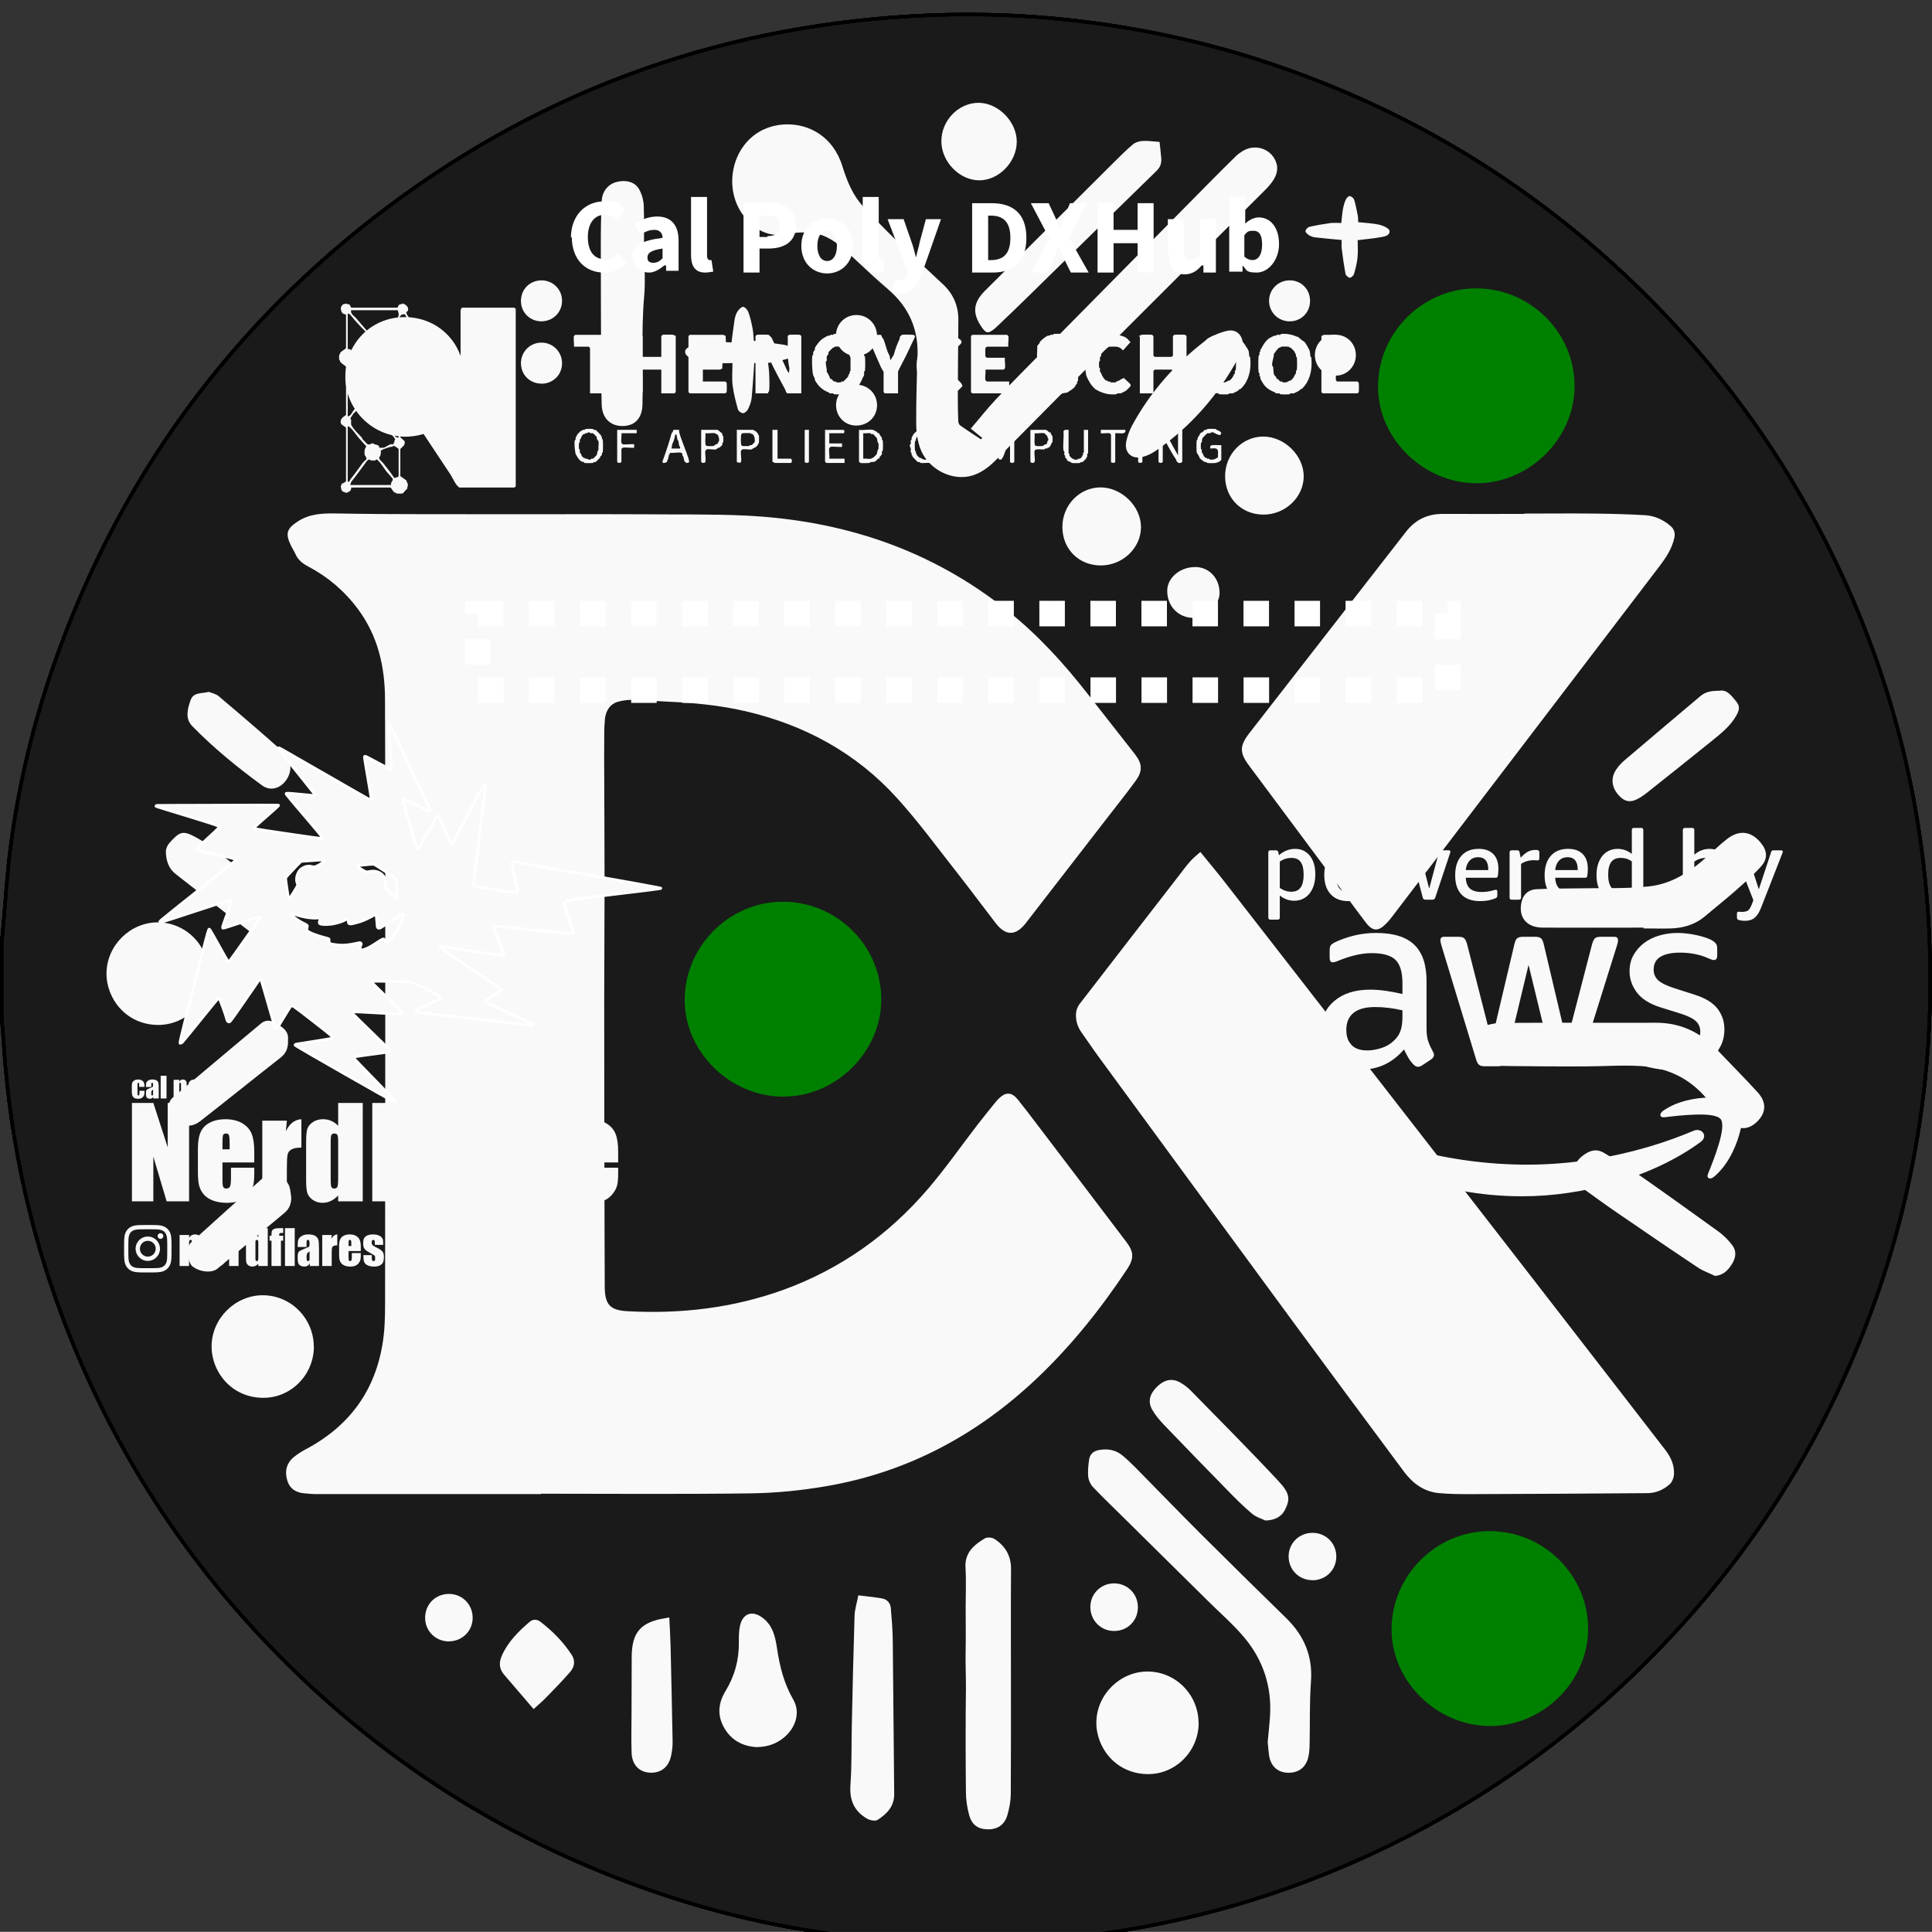 <?xml version="1.0" encoding="UTF-8" standalone="no"?>
<svg
   id="Layer_1"
   data-name="Layer 1"
   viewBox="0 0 216.314 216.299"
   version="1.1"
   sodipodi:docname="DX hackathon.svg"
   inkscape:version="1.4 (86a8ad7, 2024-10-11)"
   inkscape:export-batch-path="DxHub"
   inkscape:export-batch-name="DX hackathon"
   width="75.71"
   height="75.705"
   xml:space="preserve"
   xmlns:inkscape="http://www.inkscape.org/namespaces/inkscape"
   xmlns:sodipodi="http://sodipodi.sourceforge.net/DTD/sodipodi-0.dtd"
   xmlns="http://www.w3.org/2000/svg"
   xmlns:svg="http://www.w3.org/2000/svg"><rect x="0" y="0" width="216.314" height="216.299" fill="#333333" stroke="none"/><sodipodi:namedview
     id="namedview53"
     pagecolor="#ffffff"
     bordercolor="#000000"
     borderopacity="0.25"
     inkscape:showpageshadow="2"
     inkscape:pageopacity="0.0"
     inkscape:pagecheckerboard="0"
     inkscape:deskcolor="#d1d1d1"
     showgrid="false"
     inkscape:zoom="7.5277775"
     inkscape:cx="4.583026"
     inkscape:cy="61.970482"
     inkscape:window-width="1920"
     inkscape:window-height="1094"
     inkscape:window-x="-11"
     inkscape:window-y="-11"
     inkscape:window-maximized="1"
     inkscape:current-layer="layer7"
     showguides="false" /><defs
     id="defs1"><style
       id="style1">
      .cls-1 {
        fill: #000;
      }

      .cls-1, .cls-2 {
        stroke-width: 0px;
      }

      .cls-2 {
        fill: #fff;
      }
    </style><style
       id="style1-8">
      .st0 {
        fill: #fff;
      }
    </style><rect
       x="124.591"
       y="751.104"
       width="714.083"
       height="81.162"
       id="rect3" /><rect
       x="120.319"
       y="753.24"
       width="712.659"
       height="84.722"
       id="rect2" /><rect
       x="255.739"
       y="813.531"
       width="420.861"
       height="48.329"
       id="rect1-1" /></defs><g
     inkscape:groupmode="layer"
     id="layer3"
     inkscape:label="Cut"
     style="display:inline"
     transform="translate(0.189,0.11)"><path
       style="display:inline;fill:none;stroke:#000000;stroke-width:0.378;stroke-dasharray:none;stroke-opacity:1"
       d="m 0,113.929 c 0,-2.96 0,-5.92 0,-8.88 0.03,-0.15 0.07,-0.31 0.09,-0.46 0.3,-3.36 0.49,-6.73 0.93,-10.07 0.91,-6.91 2.54,-13.67 4.84,-20.26 7.3,-20.87 19.78,-38 37.46,-51.25 C 61.21,9.599 81.45,2.539 103.79,1.599 c 6.23,-0.26 12.45,0.04 18.65,0.88 6.58,0.9 13.02,2.34 19.32,4.44 17.09,5.68 31.86,15.04 44.32,28.05 7.27,7.59 13.3,16.08 18.08,25.45 7.2,14.1 11.07,29.09 11.69,44.9 0.24,6.09 -0.02,12.18 -0.82,18.23 -0.89,6.72 -2.36,13.3 -4.5,19.73 -5.68,17.09 -15.04,31.87 -28.05,44.32 -10.03,9.59 -21.49,16.97 -34.37,22.14 -10.54,4.23 -21.47,6.72 -32.81,7.46 -0.97,0.06 -1.94,0.15 -2.91,0.23 h -8.88 c -0.15,-0.03 -0.3,-0.07 -0.46,-0.09 -3.04,-0.26 -6.09,-0.42 -9.12,-0.8 -6.74,-0.83 -13.34,-2.34 -19.79,-4.49 -17.09,-5.68 -31.86,-15.04 -44.31,-28.05 -9.59,-10.03 -16.97,-21.49 -22.14,-34.37 -4.23,-10.53 -6.72,-21.46 -7.46,-32.79 -0.06,-0.97 -0.15,-1.94 -0.23,-2.91 z"
       id="path50" /></g><g
     inkscape:groupmode="layer"
     id="layer1"
     inkscape:label="Mask"
     style="display:inline"
     transform="translate(0.189,0.11)"><path
       style="display:inline;fill:#1a1a1a;stroke:#000000;stroke-width:0.378;stroke-dasharray:none;stroke-opacity:1"
       d="m 0,113.929 v -8.88 c 0.03,-0.15 0.07,-0.31 0.09,-0.46 0.3,-3.36 0.49,-6.73 0.93,-10.07 0.91,-6.91 2.54,-13.67 4.84,-20.26 7.3,-20.87 19.78,-38 37.46,-51.25 C 61.21,9.599 81.45,2.539 103.79,1.599 c 6.23,-0.26 12.45,0.04 18.65,0.88 6.58,0.9 13.02,2.34 19.32,4.44 17.09,5.68 31.86,15.04 44.32,28.05 7.27,7.59 13.3,16.08 18.08,25.45 7.2,14.1 11.07,29.09 11.69,44.9 0.24,6.09 -0.02,12.18 -0.82,18.23 -0.89,6.72 -2.36,13.3 -4.5,19.73 -5.68,17.09 -15.04,31.87 -28.05,44.32 -10.03,9.59 -21.49,16.97 -34.37,22.14 -10.54,4.23 -21.47,6.72 -32.81,7.46 -0.97,0.06 -1.94,0.15 -2.91,0.23 h -8.88 c -0.15,-0.03 -0.3,-0.07 -0.46,-0.09 -3.04,-0.26 -6.09,-0.42 -9.12,-0.8 -6.74,-0.83 -13.34,-2.34 -19.79,-4.49 -17.09,-5.68 -31.86,-15.04 -44.31,-28.05 -9.59,-10.03 -16.97,-21.49 -22.14,-34.37 -4.23,-10.53 -6.72,-21.46 -7.46,-32.79 -0.06,-0.97 -0.15,-1.94 -0.23,-2.91 z"
       id="path101"
       sodipodi:nodetypes="cccccccccccccccccccccccccc" /></g><g
     inkscape:groupmode="layer"
     id="layer2"
     inkscape:label="Silkscreen"
     transform="translate(0.189,0.11)"
     style="display:inline"><path
       id="path41"
       style="display:inline;fill:#f9f9f9"
       d="m 141.257,48.768 c -2.37,0 -4.299,1.999 -4.279,4.469 0.02,2.45 1.851,4.27 4.301,4.27 2.44,0 4.49,-1.949 4.5,-4.279 0.01,-2.32 -2.151,-4.459 -4.521,-4.459 z M 84.551,195.508 c -1.526,-0.092 -2.826,-0.717 -3.655,-2.16 -0.799,-1.392 -0.676,-2.764 0.143,-4.116 1.024,-1.679 1.526,-3.502 1.495,-5.467 0,-0.604 0,-1.229 0.123,-1.822 0.307,-1.433 1.392,-1.792 2.549,-0.911 1.147,0.87 1.413,2.13 1.607,3.44 0.297,2.007 0.788,3.942 1.822,5.723 0.809,1.403 0.297,3.164 -1.116,4.29 -0.84,0.666 -1.812,1.003 -2.979,1.014 z M 17.479,103.159 c -3.103,0 -5.694,2.583 -5.743,5.646 -0.049,2.883 2.184,5.807 5.743,5.84 3.152,0.033 5.701,-2.583 5.71,-5.719 l -0.009,0.01 c 0,-3.177 -2.558,-5.768 -5.702,-5.776 z m 11.766,41.75 c -3.103,0 -5.694,2.583 -5.743,5.646 -0.049,2.883 2.184,5.807 5.743,5.84 3.152,0.033 5.701,-2.583 5.709,-5.719 l -0.009,0.01 c 0,-3.177 -2.558,-5.768 -5.702,-5.776 z m 99.062,42.13 c -3.103,0 -5.694,2.583 -5.743,5.646 -0.049,2.883 2.184,5.807 5.743,5.84 3.152,0.033 5.701,-2.583 5.71,-5.719 l -0.01,0.01 c 0,-3.177 -2.558,-5.768 -5.702,-5.776 z M 45.115,35.394 c -3.73,0 -6.649,2.939 -6.639,6.719 0,3.65 3.08,6.69 6.75,6.67 3.74,-0.03 6.549,-2.878 6.559,-6.648 0,-3.82 -2.88,-6.74 -6.67,-6.74 z M 109.4,11.4 c -2.26,-0.01 -4.189,1.969 -4.189,4.289 v 0.01 c 0,2.28 1.999,4.361 4.219,4.381 2.19,0.02 4.201,-2.031 4.221,-4.301 0.02,-2.24 -2.05,-4.359 -4.25,-4.379 z m -21.574,2.416 c -0.846,0.02 -1.671,0.201 -2.406,0.523 -3.75,1.64 -4.829,6.87 -2.109,10.01 1.32,1.53 2.929,2.171 4.969,1.711 0.78,-0.17 1.631,-0.18 2.441,-0.09 1.58,0.17 2.8,1.079 3.93,2.119 1.52,1.41 3.02,2.849 4.6,4.199 2.31,1.98 3.409,4.44 3.289,7.49 -0.09,2.53 -0.158,5.072 -0.148,7.602 0,0.88 0.14,1.799 0.42,2.629 0.75,2.21 3.239,3.651 5.459,3.221 1.27,-0.25 2.241,-1.02 3.121,-1.91 4.76,-4.8 9.5,-9.601 14.27,-14.391 5.27,-5.28 10.56,-10.529 15.83,-15.799 0.42,-0.42 0.82,-0.89 1.08,-1.42 0.2,-0.4 0.299,-0.951 0.199,-1.371 -0.41,-1.72 -2.34,-2.459 -3.84,-1.529 -0.25,0.16 -0.499,0.329 -0.719,0.539 -0.98,0.96 -1.962,1.94 -2.932,2.92 -6.09,6.17 -12.189,12.34 -18.279,18.52 -1.91,1.93 -3.829,3.86 -5.699,5.83 -0.95,1.01 -1.811,2.112 -2.801,3.262 0.47,0.38 0.87,0.699 1.27,1.029 l 0.019,0.02 -0.148,0.15 c -0.78,-0.52 -1.57,-1.021 -2.33,-1.561 -0.13,-0.09 -0.201,-0.33 -0.211,-0.5 -0.04,-0.82 -0.049,-1.639 -0.049,-2.459 0.01,-2.94 0.029,-5.871 0.059,-8.811 0.02,-1.59 -0.549,-2.92 -1.699,-4.01 -1.69,-1.59 -3.4,-3.15 -5.07,-4.76 -1.32,-1.28 -2.599,-2.601 -3.859,-3.941 -1.2,-1.28 -1.83,-2.86 -2.35,-4.52 -1.042,-3.375 -3.767,-4.764 -6.305,-4.703 z m 39.914,1.854 c -0.37,0.02 -0.8,0.151 -1.08,0.381 -0.79,0.67 -1.53,1.409 -2.26,2.139 -4.77,4.75 -9.541,9.5 -14.301,14.25 -1.35,1.35 -1.449,2.53 -0.359,4.1 0.47,0.68 0.719,0.721 1.379,0.191 0.12,-0.1 0.241,-0.21 0.361,-0.32 1.07,-1.02 2.139,-2.04 3.189,-3.07 4.88,-4.78 9.751,-9.57 14.641,-14.33 0.42,-0.41 0.56,-0.851 0.52,-1.391 -0.05,-0.587 -0.12,-1.184 -0.189,-1.84 -0.67,-0.05 -1.29,-0.139 -1.9,-0.109 z m -58.129,4.49 c -0.252,0.003 -0.514,0.039 -0.781,0.109 -0.89,0.23 -1.591,1.021 -1.641,2.061 -0.09,1.63 -0.109,3.27 -0.109,4.91 0,4.73 0.019,9.469 0.039,14.199 0,1.26 0.021,2.511 0.061,3.771 0.04,1.47 0.96,2.399 2.35,2.379 1.36,-0.01 2.171,-0.869 2.211,-2.359 C 71.85,41.16 71.579,37.08 71.939,33 c 0.14,-1.57 0.021,-3.15 0.021,-4.73 h -0.012 -0.039 c 0,-1.78 0.04,-3.56 -0.02,-5.33 -0.02,-0.63 -0.211,-1.309 -0.521,-1.859 -0.352,-0.63 -1.003,-0.928 -1.758,-0.92 z m 81.318,1.68 c -0.13,-0.02 -0.359,0.23 -0.439,0.4 -0.15,0.34 -0.26,0.71 -0.32,1.08 -0.09,0.52 -0.13,1.049 -0.18,1.539 -0.42,0 -0.81,-0.04 -1.18,0 -0.8,0.11 -1.61,0.25 -2.4,0.43 -0.18,0.04 -0.43,0.31 -0.43,0.48 0,0.17 0.249,0.37 0.439,0.48 0.2,0.12 0.44,0.201 0.67,0.221 0.98,0.11 1.959,0.199 2.939,0.289 0,0.28 -0.03,0.6 0,0.91 0.12,0.96 0.252,1.921 0.432,2.881 0.03,0.18 0.319,0.439 0.479,0.439 0.17,0 0.43,-0.261 0.48,-0.451 0.18,-0.61 0.331,-1.229 0.391,-1.859 0.06,-0.65 0.01,-1.3 0.01,-1.9 0.89,-0.11 1.7,-0.178 2.5,-0.318 0.45,-0.08 1.11,-0.151 1.07,-0.711 -0.02,-0.27 -0.682,-0.589 -1.102,-0.689 -0.761,-0.178 -1.562,-0.2 -2.41,-0.297 0,0.009 0.002,0.016 0.002,0.025 l -0.031,-0.029 c 0.01,0.001 0.019,0.003 0.029,0.004 -0.008,-0.25 -4.4e-4,-0.481 -0.039,-0.703 -0.12,-0.6 -0.23,-1.211 -0.41,-1.801 -0.06,-0.18 -0.31,-0.39 -0.5,-0.42 z m -90.48,9.439 c -1.31,0 -2.319,1.001 -2.309,2.311 0,1.28 0.999,2.269 2.279,2.279 1.3,0 2.33,-1.009 2.32,-2.309 0,-1.27 -1.011,-2.271 -2.291,-2.281 z m 83.791,0 c -1.29,-0.02 -2.34,1.001 -2.34,2.291 0,1.29 1.03,2.309 2.33,2.299 1.28,-0.01 2.26,-0.999 2.26,-2.289 0,-1.29 -0.97,-2.291 -2.25,-2.301 z m -61.23,2.961 c -0.25,0.04 -0.51,0.34 -0.66,0.58 -0.16,0.26 -0.249,0.59 -0.299,0.9 -0.13,0.82 -0.22,1.65 -0.34,2.52 -0.17,-0.01 -0.361,-0.049 -0.551,-0.029 -1.24,0.13 -2.491,0.228 -3.721,0.408 -0.42,0.06 -1,0.262 -0.91,0.762 0.05,0.31 0.562,0.67 0.932,0.76 0.9,0.22 1.84,0.308 2.77,0.398 0.55,0.05 1.1,0 1.59,0 0,0.87 -0.08,1.702 0.02,2.512 0.11,0.9 0.35,1.79 0.59,2.67 0.05,0.19 0.371,0.43 0.561,0.43 0.19,0 0.461,-0.23 0.561,-0.43 0.19,-0.39 0.36,-0.81 0.41,-1.24 0.13,-1.28 0.199,-2.571 0.299,-3.951 0.47,0 1.08,0.07 1.66,-0.02 0.86,-0.14 1.729,-0.309 2.529,-0.619 0.62,-0.24 0.592,-0.721 0.012,-1.051 -0.27,-0.15 -0.581,-0.3 -0.881,-0.35 -1.1,-0.17 -2.2,-0.289 -3.35,-0.439 l -0.02,0.02 c -0.04,-0.47 -0.051,-0.95 -0.141,-1.42 -0.12,-0.62 -0.26,-1.25 -0.48,-1.84 -0.09,-0.24 -0.42,-0.59 -0.58,-0.57 z m 12.721,0.92 c -1.29,-0.02 -2.33,1.011 -2.32,2.301 0,1.29 0.98,2.279 2.26,2.289 v -0.01 c 1.32,0 2.33,-0.979 2.33,-2.279 0,-1.26 -1,-2.291 -2.27,-2.301 z m 42.174,1.76 c -0.216,-0.047 -0.462,-0.043 -0.734,0.02 -0.85,0.2 -1.72,0.57 -2.41,1.1 -3.36,2.58 -6.13,5.701 -8.17,9.441 -0.31,0.57 -0.55,1.21 -0.68,1.84 -0.25,1.21 0.579,2.02 1.779,1.74 0.55,-0.13 1.101,-0.401 1.561,-0.721 3.92,-2.71 6.951,-6.209 9.211,-10.379 0.24,-0.45 0.35,-0.961 0.52,-1.451 l 0.01,0.01 c -0.052,-0.863 -0.437,-1.46 -1.086,-1.6 z m 11.455,0.439 c -1.33,0 -2.32,0.981 -2.33,2.291 0,1.27 0.991,2.269 2.271,2.299 1.28,0.03 2.328,-1.009 2.318,-2.299 0,-1.29 -0.99,-2.281 -2.27,-2.281 z M 60.449,38.25 c -1.26,-0.01 -2.289,0.99 -2.309,2.26 -0.02,1.32 0.969,2.32 2.279,2.33 l 0.01,0.01 c 1.29,0 2.291,-0.97 2.311,-2.25 0.02,-1.29 -0.991,-2.34 -2.291,-2.35 z m 35.24,4.711 c -1.26,-10e-7 -2.27,1.029 -2.27,2.289 0,1.29 0.98,2.279 2.25,2.289 1.32,10e-7 2.34,-0.98 2.34,-2.27 0,-1.3 -1.02,-2.309 -2.32,-2.309 z m 27.35,11.5 c -2.37,0 -4.299,1.999 -4.279,4.469 0.02,2.45 1.851,4.27 4.301,4.27 2.44,0 4.49,-1.949 4.5,-4.279 0.01,-2.32 -2.151,-4.459 -4.521,-4.459 z m -85.549,2.92 c -1.52,-0.03 -2.99,0.019 -4.32,0.879 -1.27,0.82 -1.44,1.38 -0.77,2.74 0.15,0.3 0.34,0.59 0.48,0.9 0.29,0.68 0.799,1.08 1.449,1.42 2.2,1.16 4.061,2.75 5.551,4.75 2.24,3.01 3.029,6.449 3.039,10.129 0.02,5.6 0.029,11.191 0.029,16.791 0,16.57 4.65e-4,33.139 -0.02,49.709 0,1.56 0.02,3.13 -0.15,4.67 -0.65,5.73 -3.519,9.981 -8.609,12.721 -0.51,0.27 -1.009,0.569 -1.459,0.939 -0.82,0.68 -1.04,1.58 -0.74,2.59 0.28,0.97 0.989,1.401 1.959,1.471 0.38,0.03 0.761,0.08 1.131,0.08 h 25.309 v -0.039 c 7.85,0 15.711,0.069 23.561,-0.041 2.82,-0.04 5.671,-0.331 8.451,-0.811 9.05,-1.56 16.809,-5.72 23.459,-12 3.88,-3.67 7.191,-7.81 10.141,-12.25 0.81,-1.22 0.81,-1.95 -0.07,-3.1 -3.39,-4.47 -6.78,-8.94 -10.18,-13.4 -0.64,-0.84 -1.281,-1.69 -1.941,-2.51 -0.71,-0.88 -1.37,-0.899 -2.17,-0.109 -0.1,0.1 -0.199,0.201 -0.289,0.311 -0.7,0.87 -1.41,1.739 -2.09,2.619 -1.84,2.39 -3.57,4.87 -5.52,7.15 -4.4,5.14 -9.77,8.969 -16.16,11.299 -5.65,2.05 -11.5,2.73 -17.48,2.41 -1.91,-0.1 -2.521,-0.699 -2.561,-2.609 v -0.301 c 0,-1.86 -0.009,-3.718 -0.02,-5.578 -0.02,-8.71 -0.039,-17.431 -0.039,-26.141 0,-4.4 0.039,-8.789 0.039,-13.189 0,-4.18 -0.029,-8.351 -0.039,-12.531 0,-1.02 -0.02,-2.041 0,-3.061 -10e-7,-0.96 -0.012,-1.919 0.078,-2.869 0.09,-0.92 0.54,-1.701 1.49,-1.971 0.58,-0.16 1.22,-0.219 1.82,-0.199 1.18,0.02 2.351,0.139 3.531,0.189 3,0.13 5.968,0.4 8.898,1.08 6.63,1.54 12.391,4.67 16.971,9.73 2.39,2.64 4.511,5.54 6.721,8.35 1.47,1.87 2.88,3.78 4.33,5.66 1.1,1.42 2.208,1.431 3.318,0.041 0.01,-0.02 0.021,-0.031 0.041,-0.051 3.12,-4.03 6.23,-8.05 9.35,-12.08 0.99,-1.28 2.001,-2.54 2.951,-3.85 0.81,-1.11 0.75,-1.93 -0.08,-2.99 -1.78,-2.28 -3.571,-4.56 -5.361,-6.84 -2.63,-3.36 -5.49,-6.49 -8.83,-9.17 -8.64,-6.94 -18.61,-10.211 -29.57,-10.711 -3.79,-0.17 -7.589,-0.099 -11.389,-0.139 -1.38,-0.01 -2.761,-0.01 -4.141,-0.01 -6.68,-10e-7 -13.349,0.01 -20.029,0 -3.36,0 -6.71,-0.02 -10.07,-0.08 z m 132.99,0.01 v 0.039 c -3.04,-10e-7 -6.071,0.01 -9.111,0 -1.72,-0.01 -3.079,0.64 -4.139,2 -5.84,7.52 -11.691,15.031 -17.541,22.551 -1.11,1.43 -1.1,2.199 -0.019,3.639 3.25,4.35 6.49,8.701 9.73,13.061 1.12,1.51 2.21,3.04 3.35,4.52 0.77,1 1.39,0.99 2.27,0.09 0.19,-0.2 0.381,-0.409 0.551,-0.629 10.02,-13.12 20.029,-26.251 30.039,-39.371 0.73,-0.96 1.38,-1.938 1.66,-3.148 0.13,-0.58 -0.009,-1.021 -0.449,-1.391 -0.82,-0.69 -1.77,-1.12 -2.82,-1.18 -1.89,-0.11 -3.79,-0.16 -5.68,-0.18 -2.617,-0.03 -5.223,-7.4e-5 -7.84,0 z m -36.84,5.979 v 0.012 c -1.69,-0.02 -3.131,1.189 -3.141,2.639 -0.01,1.74 1.23,3.031 2.93,3.051 1.41,0.02 2.94,-1.441 2.93,-2.801 -0.01,-1.65 -1.159,-2.88 -2.719,-2.9 z m 58.648,13.861 c -1.02,0 -1.569,0.149 -2.129,0.629 -2.84,2.39 -5.68,4.791 -8.5,7.191 -0.34,0.29 -0.66,0.649 -0.91,1.029 -0.66,1 -0.469,2.12 0.461,3.02 0.7,0.68 1.409,0.66 2.479,-0.07 0.16,-0.11 0.33,-0.23 0.48,-0.35 2.44,-1.94 4.881,-3.87 7.301,-5.83 1.05,-0.85 2.109,-1.68 2.789,-2.92 0.34,-0.63 0.36,-1.009 -0.09,-1.549 -0.54,-0.65 -1.019,-1.32 -1.869,-1.15 z m -169.068,0.119 c -0.84,0.21 -1.75,0.02 -2.07,0.93 -0.34,0.97 -0.64,2.051 0.17,2.891 2.4,2.46 5.06,4.63 7.84,6.66 0.77,0.56 1.711,0.44 2.391,-0.24 0.99,-0.98 1.069,-2.519 0.029,-3.459 -2.39,-2.14 -4.841,-4.231 -7.291,-6.301 -0.31,-0.26 -0.768,-0.341 -1.078,-0.471 z M 195.154,93.148 c -0.641,-0.068 -1.319,0.161 -2.004,0.701 -0.78,0.61 -1.5,1.31 -2.24,1.98 -1.86,1.68 -3.959,3.031 -6.449,3.301 -2.53,0.28 -5.1,0.169 -7.66,0.219 -1.66,0.03 -3.311,0.01 -4.971,0.1 -0.8,0.04 -1.421,0.48 -1.641,1.34 -0.44,1.73 0.49,2.951 2.34,2.961 3.767,0.02 7.534,3e-5 11.301,0 v -0.01 l 0.01,0.01 h -0.01 v 0.09 c 1.04,0 2.079,0.03 3.119,0 1.41,-0.06 2.701,-0.451 3.801,-1.391 1.14,-0.98 2.319,-1.899 3.439,-2.889 0.97,-0.86 1.951,-1.72 2.811,-2.68 0.77,-0.86 0.679,-1.76 -0.061,-2.65 -0.54,-0.65 -1.144,-1.015 -1.785,-1.082 z m -174.979,0.014 c -0.42,0.085 -0.796,0.442 -1.396,1.107 -0.23,0.25 -0.408,0.67 -0.398,1.01 0.03,0.96 0.299,1.86 1.109,2.48 2.8,2.18 5.59,4.379 8.42,6.529 0.5,0.38 1.16,0.551 1.49,0.691 h 0.01 c 1.42,-0.06 2.04,-0.751 2.51,-1.631 0.43,-0.79 0.21,-1.51 -0.33,-2.15 -0.22,-0.26 -0.449,-0.519 -0.709,-0.719 -1.98,-1.55 -3.961,-3.101 -5.961,-4.631 -1,-0.76 -1.99,-1.56 -3.08,-2.16 -0.78,-0.425 -1.244,-0.612 -1.664,-0.527 z m 114.035,2.117 c -0.43,0.39 -0.811,0.681 -1.121,1.031 -0.49,0.56 -0.929,1.15 -1.379,1.74 -3.68,4.75 -7.361,9.5 -11.031,14.26 -0.22,0.28 -0.361,0.669 -0.391,1.029 -0.06,0.77 0.151,1.501 0.611,2.141 0.63,0.88 1.219,1.78 1.859,2.65 7.38,10.06 14.751,20.13 22.141,30.18 4.02,5.47 8.069,10.919 12.119,16.369 0.96,1.29 2.221,2.221 3.861,2.381 1.23,0.12 2.469,0.119 3.709,0.119 6.55,-0.02 13.11,-0.059 19.66,-0.109 0.94,0 1.81,-0.37 2.51,-1 0.26,-0.24 0.441,-0.671 0.471,-1.031 0.09,-1.06 -0.331,-1.988 -0.971,-2.818 -2.26,-2.92 -4.519,-5.851 -6.779,-8.771 -6.38,-8.24 -12.76,-16.479 -19.16,-24.719 -7.75,-9.98 -15.51,-19.961 -23.27,-29.941 -0.9,-1.16 -1.85,-2.29 -2.84,-3.51 z M 29.744,114.176 c -0.251,0.021 -0.489,0.12 -0.684,0.285 -3.3,2.74 -6.571,5.519 -9.861,8.279 -0.45,0.37 -0.529,0.8 -0.439,1.33 0.29,1.68 2.08,2.429 3.43,1.379 3.02,-2.35 6.001,-4.769 9.021,-7.129 0.64,-0.5 0.88,-1.101 0.85,-1.951 h -0.01 c 0.15,-1.09 -0.701,-1.55 -1.541,-2.02 -0.25,-0.14 -0.514,-0.195 -0.766,-0.174 z m 147.887,0.225 c -3.19,0 -6.39,-0.011 -9.58,0.019 -0.65,0 -1.322,0.101 -1.932,0.311 -0.97,0.34 -1.399,1.239 -1.299,2.379 0.09,1.1 0.61,1.8 1.66,1.98 0.82,0.14 1.66,0.15 2.5,0.16 2.72,0.03 5.43,0.049 8.15,0.039 2.13,0 4.278,-0.169 6.398,-0.039 3.23,0.19 5.87,1.58 7.83,4.23 0.6,0.82 1.391,1.53 2.191,2.17 1.01,0.81 2.079,0.71 2.969,-0.15 1.05,-1.01 1.12,-2.19 0.07,-3.33 -1.5,-1.63 -3.05,-3.211 -4.59,-4.811 -1.86,-1.93 -4.11,-2.979 -6.82,-2.959 -2.51,0.01 -5.029,0 -7.539,0 z m 0.564,14.312 c -0.417,0.068 -0.819,0.292 -1.234,0.617 -1.24,0.97 -1.29,2.631 0,3.561 1.28,0.92 2.55,1.85 3.85,2.74 3.03,2.08 6.059,4.15 9.109,6.18 0.58,0.39 1.27,0.62 1.9,0.93 v 0.01 c 0.97,-0.09 1.48,-0.66 1.91,-1.34 0.43,-0.68 0.539,-1.43 0.049,-2.08 -0.43,-0.58 -0.969,-1.121 -1.559,-1.551 -3.25,-2.35 -6.511,-4.679 -9.801,-6.979 -0.93,-0.65 -1.95,-1.152 -2.9,-1.762 -0.475,-0.305 -0.907,-0.394 -1.324,-0.326 z m -148.119,2.711 c -0.296,0.027 -0.574,0.131 -0.797,0.326 -2.69,2.38 -5.35,4.789 -8.02,7.199 -0.12,0.1 -0.219,0.241 -0.289,0.371 -0.29,0.6 -0.08,1.94 0.35,2.32 0.75,0.65 2.17,0.839 2.83,0.299 2.51,-2.07 4.99,-4.16 7.5,-6.24 0.558,-0.459 0.776,-1.037 0.768,-1.744 -0.059,-0.368 -0.078,-0.747 -0.178,-1.115 -0.225,-0.892 -1.277,-1.498 -2.164,-1.416 z M 130.719,154.404 c -0.486,0.065 -0.957,0.34 -1.418,0.807 -0.79,0.8 -0.991,1.639 -0.471,2.539 0.34,0.6 0.809,1.141 1.279,1.641 2.34,2.44 4.691,4.86 7.051,7.27 0.91,0.93 1.821,1.859 2.811,2.689 0.49,0.42 1.17,0.61 1.49,0.77 l -0.012,0.012 c 1.13,-0.01 1.86,-0.461 2.23,-1.191 0.61,-1.21 0.551,-1.859 -0.719,-3.219 -3.2,-3.43 -6.521,-6.761 -9.801,-10.111 -0.37,-0.38 -0.809,-0.719 -1.279,-0.969 -0.228,-0.12 -0.451,-0.197 -0.672,-0.23 -0.165,-0.025 -0.328,-0.028 -0.49,-0.006 z m -7.156,7.77 c -0.229,10e-4 -0.463,0.024 -0.703,0.066 -0.65,0.12 -1.019,0.47 -1.109,1.08 -0.09,0.63 -0.16,1.28 -0.1,1.9 0.04,0.4 0.24,0.849 0.51,1.139 1.04,1.1 2.141,2.151 3.221,3.221 l 9.719,9.6 c 1.36,1.35 2.821,2.61 4.041,4.07 2.08,2.49 3.059,5.429 2.869,8.699 -0.06,1.01 -0.18,2.021 -0.27,3.031 l 0.01,0.01 c 0.05,0.47 0.081,0.919 0.141,1.379 0.15,1.19 0.91,1.94 2.01,2 1.26,0.07 2.13,-0.559 2.4,-1.779 0.1,-0.44 0.129,-0.909 0.139,-1.369 0.05,-2.36 -0.02,-4.721 0.15,-7.061 0.21,-2.85 -0.77,-5.14 -2.77,-7.1 -3.17,-3.1 -6.34,-6.21 -9.48,-9.34 -2.49,-2.48 -4.93,-5.021 -7.4,-7.521 -0.48,-0.48 -0.97,-0.949 -1.49,-1.379 -0.38,-0.305 -0.786,-0.492 -1.219,-0.582 -0.216,-0.045 -0.439,-0.066 -0.668,-0.064 z m 23.207,9.336 c -1.5,0 -2.68,1.161 -2.68,2.641 0,1.5 1.16,2.66 2.66,2.66 v 0.01 c 1.5,0 2.67,-1.151 2.68,-2.641 0,-1.5 -1.15,-2.66 -2.66,-2.67 z m -36.139,0.533 c -0.207,-0.018 -0.416,0.008 -0.551,0.088 -1.22,0.73 -2.27,1.599 -2.17,3.279 0.09,1.51 0.019,3.041 0.019,4.561 0,1.54 0.03,3.079 0,4.619 -0.04,1.46 0.041,2.921 0.031,4.381 -0.05,3.86 -0.04,7.718 0,11.568 0,0.85 0.13,1.711 0.35,2.531 0.3,1.15 1.009,1.631 2.129,1.641 1.07,0.01 1.86,-0.521 2.17,-1.621 0.21,-0.74 0.361,-1.519 0.371,-2.289 0.03,-4.24 0.019,-8.471 0.019,-12.711 0,-4.18 -0.02,-8.359 0.01,-12.529 0.01,-1.49 -0.65,-2.57 -1.83,-3.35 -0.135,-0.09 -0.341,-0.15 -0.549,-0.168 z m 13.908,5.127 c -1.49,0 -2.668,1.2 -2.648,2.68 0.02,1.5 1.19,2.66 2.68,2.65 1.5,0 2.661,-1.18 2.641,-2.68 -0.01,-1.5 -1.182,-2.65 -2.672,-2.65 z m -74.449,1.18 c -1.51,0 -2.66,1.131 -2.68,2.641 -0.02,1.49 1.141,2.66 2.641,2.68 v -0.01 c 1.5,0.01 2.68,-1.151 2.68,-2.631 0,-1.5 -1.151,-2.67 -2.641,-2.68 z m 45.83,0.141 c -0.16,0.83 -0.41,1.571 -0.43,2.311 -0.13,4.13 -0.221,8.258 -0.311,12.398 -0.05,2.18 0.01,4.361 -0.15,6.531 -0.13,1.71 0.431,2.969 1.891,3.799 0.32,0.18 0.89,0.281 1.15,0.121 1.04,-0.67 1.879,-1.51 1.859,-2.92 -0.07,-5.71 -0.09,-11.431 -0.16,-17.141 -0.01,-1.21 -0.119,-2.431 -0.219,-3.641 -0.05,-0.6 -0.422,-1 -1.012,-1.1 -0.84,-0.14 -1.689,-0.23 -2.609,-0.34 z M 74.75,180.982 c -0.221,0.048 -0.343,0.068 -0.461,0.088 -2.76,0.44 -3.75,1.599 -3.75,4.379 0,2.1 -0.009,4.191 -0.02,6.291 0,1.48 -0.05,2.95 0.01,4.43 0.05,1.29 0.831,2.099 1.951,2.189 1.24,0.1 2.149,-0.539 2.449,-1.799 0.13,-0.56 0.199,-1.141 0.189,-1.721 -0.06,-3.59 -0.149,-7.18 -0.229,-10.77 -0.03,-1.006 -0.091,-2.012 -0.141,-3.088 z m -15.043,0.26 c -0.207,0 -0.413,0.078 -0.598,0.238 -1.26,1.08 -2.429,2.239 -3.119,3.799 -0.33,0.76 -0.3,1.461 0.26,2.111 1.089,1.268 2.178,2.535 3.307,3.854 0.527,-0.477 0.984,-0.865 1.393,-1.283 0.92,-0.94 1.841,-1.891 2.701,-2.881 0.48,-0.55 0.6,-1.241 0.18,-1.891 -0.94,-1.45 -2.14,-2.669 -3.51,-3.719 -0.195,-0.15 -0.406,-0.229 -0.613,-0.229 z" /><path
       style="display:inline;fill:none;stroke:#000000;stroke-width:0.378;stroke-dasharray:none;stroke-opacity:1"
       d="m 0,113.929 c 0,-2.96 0,-5.92 0,-8.88 0.03,-0.15 0.07,-0.31 0.09,-0.46 0.3,-3.36 0.49,-6.73 0.93,-10.07 0.91,-6.91 2.54,-13.67 4.84,-20.26 7.3,-20.87 19.78,-38 37.46,-51.25 C 61.21,9.599 81.45,2.539 103.79,1.599 c 6.23,-0.26 12.45,0.04 18.65,0.88 6.58,0.9 13.02,2.34 19.32,4.44 17.09,5.68 31.86,15.04 44.32,28.05 7.27,7.59 13.3,16.08 18.08,25.45 7.2,14.1 11.07,29.09 11.69,44.9 0.24,6.09 -0.02,12.18 -0.82,18.23 -0.89,6.72 -2.36,13.3 -4.5,19.73 -5.68,17.09 -15.04,31.87 -28.05,44.32 -10.03,9.59 -21.49,16.97 -34.37,22.14 -10.54,4.23 -21.47,6.72 -32.81,7.46 -0.97,0.06 -1.94,0.15 -2.91,0.23 h -8.88 c -0.15,-0.03 -0.3,-0.07 -0.46,-0.09 -3.04,-0.26 -6.09,-0.42 -9.12,-0.8 -6.74,-0.83 -13.34,-2.34 -19.79,-4.49 -17.09,-5.68 -31.86,-15.04 -44.31,-28.05 -9.59,-10.03 -16.97,-21.49 -22.14,-34.37 -4.23,-10.53 -6.72,-21.46 -7.46,-32.79 -0.06,-0.97 -0.15,-1.94 -0.23,-2.91 z"
       id="path107"
       inkscape:label="edge" /></g><g
     inkscape:groupmode="layer"
     id="layer4"
     inkscape:label="PR4"
     style="display:inline"><path
       style="display:inline;fill:#008000"
       d="m 87.471,100.85 c -6.02,0 -11,4.98 -11,11.02 0,5.82 5.099,10.811 11.049,10.801 5.92,0 10.961,-5.011 10.961,-10.891 0,-5.99 -4.96,-10.93 -11.01,-10.93 z"
       id="path79"
       sodipodi:nodetypes="sscss"
       transform="translate(0.189,0.11)" /><path
       style="display:inline;fill:none;stroke:#000000;stroke-width:0.378;stroke-dasharray:none;stroke-opacity:1"
       d="m 0.189,114.038 c 0,-2.96 0,-5.92 0,-8.88 0.03,-0.15 0.07,-0.31 0.09,-0.46 0.3,-3.36 0.49,-6.73 0.93,-10.07 0.91,-6.91 2.54,-13.67 4.84,-20.26 7.3,-20.87 19.78,-38 37.46,-51.25 17.89,-13.41 38.13,-20.47 60.47,-21.41 6.23,-0.26 12.45,0.04 18.65,0.88 6.58,0.9 13.02,2.34 19.32,4.44 17.09,5.68 31.86,15.04 44.32,28.05 7.27,7.59 13.3,16.08 18.08,25.45 7.2,14.1 11.07,29.09 11.69,44.9 0.24,6.09 -0.02,12.18 -0.82,18.23 -0.89,6.72 -2.36,13.3 -4.5,19.73 -5.68,17.09 -15.04,31.87 -28.05,44.32 -10.03,9.59 -21.49,16.97 -34.37,22.14 -10.54,4.23 -21.47,6.72 -32.81,7.46 -0.97,0.06 -1.94,0.15 -2.91,0.23 h -8.88 c -0.15,-0.03 -0.3,-0.07 -0.46,-0.09 -3.04,-0.26 -6.09,-0.42 -9.12,-0.8 -6.74,-0.83 -13.34,-2.34 -19.79,-4.49 -17.09,-5.68 -31.86,-15.04 -44.31,-28.05 -9.59,-10.03 -16.97,-21.49 -22.14,-34.37 -4.23,-10.53 -6.72,-21.46 -7.46,-32.79 -0.06,-0.97 -0.15,-1.94 -0.23,-2.91 z"
       id="path54"
       inkscape:label="edge2" /><path
       style="display:inline;fill:#008000"
       d="m 166.803,171.429 c -6.02,0 -11,4.98 -11,11.02 0,5.82 5.099,10.811 11.049,10.801 5.92,0 10.961,-5.011 10.961,-10.891 0,-5.99 -4.96,-10.93 -11.01,-10.93 z"
       id="path49"
       sodipodi:nodetypes="sscss" /><path
       style="display:inline;fill:#008000"
       d="m 165.286,32.286 c -6.02,0 -11,4.98 -11,11.02 0,5.82 5.099,10.811 11.049,10.801 5.92,0 10.961,-5.011 10.961,-10.891 0,-5.99 -4.96,-10.93 -11.01,-10.93 z"
       id="path51"
       sodipodi:nodetypes="sscss" /></g><g
     inkscape:groupmode="layer"
     id="layer5"
     inkscape:label="noyce"><g
       id="g2"
       transform="matrix(0.996,0,0,0.996,4.463,-68.984)"><path
         class="st0"
         d="m 59.7,96 c 0,-2.6 1.7,-4.1 3.7,-4.1 2,0 1.8,0.5 2.4,1 L 64.9,94 c -0.4,-0.4 -0.8,-0.6 -1.4,-0.6 -1.1,0 -1.9,0.9 -1.9,2.5 0,1.6 0.7,2.5 1.9,2.5 1.2,0 1.1,-0.3 1.5,-0.7 l 0.9,1.1 c -0.6,0.8 -1.5,1.1 -2.5,1.1 -2,0 -3.6,-1.4 -3.6,-4 z"
         id="path1" /><path
         class="st0"
         d="m 66.6,98.2 c 0,-1.3 1,-1.9 3.4,-2.2 0,-0.5 -0.3,-0.9 -0.9,-0.9 -0.6,0 -1,0.2 -1.6,0.5 l -0.6,-1.2 c 0.8,-0.5 1.6,-0.8 2.5,-0.8 1.5,0 2.4,0.9 2.4,2.7 v 3.4 h -1.4 v -0.6 h -0.2 c -0.5,0.4 -1.1,0.8 -1.7,0.8 -1.1,0 -1.8,-0.8 -1.8,-1.8 z m 3.4,0 v -1 c -1.3,0.2 -1.7,0.5 -1.7,1 0,0.5 0.3,0.6 0.7,0.6 0.4,0 0.7,-0.2 1,-0.5 z"
         id="path2-2" /><path
         class="st0"
         d="M 73.2,98 V 91.4 H 75 V 98 c 0,0.4 0.2,0.5 0.3,0.5 0.1,0 0.1,0 0.2,0 l 0.2,1.3 c -0.2,0 -0.5,0.1 -0.9,0.1 -1.2,0 -1.6,-0.8 -1.6,-2 z"
         id="path3-4" /><path
         class="st0"
         d="m 79.2,92.1 h 2.7 c 1.7,0 3.1,0.6 3.1,2.5 0,1.9 -1.4,2.6 -3.1,2.6 h -1 v 2.7 h -1.8 v -7.8 z m 2.6,3.7 c 1,0 1.4,-0.4 1.4,-1.2 0,-0.8 -0.5,-1.1 -1.5,-1.1 h -0.8 v 2.4 h 0.9 z"
         id="path4-5" /><path
         class="st0"
         d="m 85.6,96.9 c 0,-2 1.4,-3.1 2.9,-3.1 1.5,0 2.9,1.1 2.9,3.1 0,2 -1.4,3.1 -2.9,3.1 -1.5,0 -2.9,-1.1 -2.9,-3.1 z m 4,0 c 0,-1 -0.4,-1.7 -1.1,-1.7 -0.7,0 -1.1,0.7 -1.1,1.7 0,1 0.4,1.7 1.1,1.7 0.7,0 1.1,-0.7 1.1,-1.7 z"
         id="path5-5" /><path
         class="st0"
         d="m 92.5,98 v -6.6 h 1.8 V 98 c 0,0.4 0.2,0.5 0.3,0.5 0.1,0 0.1,0 0.2,0 l 0.2,1.3 c -0.2,0 -0.5,0.1 -0.9,0.1 -1.2,0 -1.6,-0.8 -1.6,-2 z"
         id="path6-1" /><path
         class="st0"
         d="m 95.8,102.1 0.3,-1.3 c 0.1,0 0.3,0 0.4,0 0.6,0 0.9,-0.3 1,-0.8 v -0.3 c 0,0 -2.2,-5.8 -2.2,-5.8 h 1.8 l 0.9,2.6 c 0.2,0.5 0.3,1.1 0.5,1.7 v 0 c 0.1,-0.6 0.3,-1.1 0.4,-1.7 l 0.7,-2.6 h 1.7 l -2.1,6 c -0.6,1.5 -1.2,2.3 -2.6,2.3 -1.4,0 -0.6,0 -0.8,-0.1 z"
         id="path7-7" /><path
         class="st0"
         d="m 104.8,92.1 h 2.2 c 2.4,0 3.9,1.2 3.9,3.9 0,2.7 -1.5,3.9 -3.8,3.9 h -2.3 z m 2.1,6.4 c 1.3,0 2.2,-0.6 2.2,-2.5 0,-1.9 -0.9,-2.5 -2.2,-2.5 h -0.3 v 5 z"
         id="path8-1" /><path
         class="st0"
         d="m 113.4,95.9 -2,-3.8 h 2 l 0.7,1.5 c 0.2,0.4 0.3,0.8 0.6,1.3 v 0 c 0.2,-0.5 0.3,-0.9 0.5,-1.3 l 0.6,-1.5 h 1.9 l -2,3.9 2.2,3.9 h -2 l -0.8,-1.6 c -0.2,-0.4 -0.4,-0.8 -0.6,-1.3 v 0 c -0.2,0.5 -0.4,0.9 -0.5,1.3 l -0.7,1.6 h -1.9 l 2.2,-4 z"
         id="path9-1" /><path
         class="st0"
         d="m 118.9,92.1 h 1.8 v 3 h 2.7 v -3 h 1.8 v 7.8 h -1.8 v -3.3 h -2.7 v 3.3 h -1.8 z"
         id="path10-5" /><path
         class="st0"
         d="m 126.8,97.6 v -3.7 h 1.8 v 3.5 c 0,0.9 0.2,1.1 0.7,1.1 0.5,0 0.7,-0.2 1.1,-0.7 v -3.9 h 1.8 v 6 h -1.4 v -0.8 h -0.2 c -0.5,0.6 -1.1,1 -1.9,1 -1.3,0 -1.8,-0.9 -1.8,-2.4 z"
         id="path11-2" /><path
         class="st0"
         d="m 135.2,99.2 v 0 0.6 h -1.5 v -8.4 h 1.8 v 3 c 0.4,-0.4 1,-0.7 1.5,-0.7 1.4,0 2.3,1.2 2.3,3 0,1.8 -1.2,3.2 -2.5,3.2 -1.3,0 -1.1,-0.3 -1.6,-0.8 z m 2.2,-2.4 c 0,-1.1 -0.3,-1.6 -1,-1.6 -0.7,0 -0.7,0.2 -1,0.5 v 2.4 c 0.3,0.3 0.7,0.4 0.9,0.4 0.6,0 1.1,-0.5 1.1,-1.8 z"
         id="path12-7" /></g><g
       id="g1"
       transform="matrix(0.095,0,0,0.095,27.397,29.508)"
       style="fill:#f9f9f9"><g
         id="g17"
         style="display:inline;fill:#f9f9f9"
         transform="translate(62.426)"><path
           d="m 121,204.5 c 0.27,0.97 4.73,4.03 5,5 1.2,4.35 -2.39,6.2 -5,9 v 32 l 7,5 2,5 -1,5 c -1.36,0.86 -4.54,5.24 -5.5,5.5 -0.84,0.23 -6.05,0.21 -7,0 -0.36,-0.08 -0.57,-0.8 -1,-1 -0.31,-0.14 -0.78,0.13 -1,0 -2.34,-1.39 -3.28,-4.29 -5,-6 H 63 c 0.46,2 -0.77,3.97 -2.5,5 -0.22,0.13 -0.69,-0.14 -1,0 -0.43,0.2 -0.64,0.92 -1,1 -2.26,0.52 -2.79,-0.45 -4,-1 -0.32,-0.15 -0.8,0.13 -1,0 -2.07,-1.32 -2.91,-5.22 -2.5,-7.5 0.06,-0.35 0.82,-0.57 1,-1 0.22,-0.54 -0.17,-1.33 0,-1.5 0.17,-0.17 0.96,0.23 1.5,0 0.65,-0.27 3.36,-1.99 3.5,-2.5 v -63 c -0.24,-0.88 -5.52,-3.24 -6,-5 -1.5,-5.43 2.41,-7.47 6,-10 v -57 c -0.15,-0.54 -5.72,-3.85 -7,-6 -0.13,-0.22 0.14,-0.69 0,-1 -0.2,-0.43 -0.92,-0.64 -1,-1 -0.22,-0.96 -0.22,-5.04 0,-6 0.08,-0.36 0.8,-0.57 1,-1 0.14,-0.31 -0.13,-0.78 0,-1 1.58,-2.65 5.16,-3.58 7,-6 V 60 c -0.9,0.02 -2.9,-0.62 -3.5,-1 -2.02,-1.28 -2.98,-5.29 -2.5,-7.5 0.07,-0.32 2.04,-3.37 2.5,-3.5 1.15,-0.33 2.73,-0.33 4,-1 0.82,1.5 2.01,0.72 3,1 1.36,0.39 1.57,3.35 3,4 H 118 c -0.49,-1.1 1.64,-3.75 2.5,-4 0.98,-0.28 2.18,0.5 3,-1 3.89,0.98 7.69,4.19 6.5,8.5 -0.15,0.55 -1.84,1.44 -2,2 -0.09,0.32 0.8,2.68 1,3 1.56,2.56 4.35,5.45 6,8 4.36,6.74 8.45,15 13,21 0.73,0.97 2.42,2.8 3.5,2.5 1.33,-1.74 3.85,-0.8 6,-1 1.42,1.95 4.26,2.42 5.5,4.5 0.13,0.22 -0.14,0.69 0,1 0.2,0.43 0.92,0.64 1,1 0.78,3.48 0.03,8.73 -3,11 v 1 c 0.52,0.71 1.61,1.33 2,2 2.9,5 5.81,10.8 9,15 0.73,0.97 2.42,2.8 3.5,2.5 1.5,-2.18 6.23,-0.5 7.5,1.5 0.13,0.2 -0.15,0.68 0,1 0.2,0.43 0.92,0.65 1,1 0.65,2.9 -0.7,6.09 -3,8 l 4,5 c 1.35,3.94 4.26,7.29 6.5,10.5 2.92,-1.83 0.5,-3.17 0.5,-3.5 v -98 c 0,-0.21 1.55,-0.98 1,-2.5 h 62.5 c 0.11,0 1.5,1.39 1.5,1.5 v 209 c 0,0.11 -1.39,1.5 -1.5,1.5 h -65 c -0.25,0 -3.05,-2.89 -3.5,-3.5 -2.47,-3.32 -4.72,-8.51 -7,-12 -13.22,-20.2 -26.22,-39.22 -39,-59 -0.56,-0.87 -1.57,-2.23 -2,-3 -0.26,-0.47 0.19,-1.31 0,-1.5 -0.29,-0.29 -3.4,0.25 -4.5,0 -0.36,-0.08 -0.57,-0.8 -1,-1 -0.31,-0.14 -0.78,0.13 -1,0 -2.63,-1.56 -3.02,-4.6 -2.5,-7.5 0.05,-0.29 1.58,-1.02 1,-3 -1.9,-1.88 -2.79,-5.05 -4,-7 -1.15,-1.84 -4.29,-3.44 -4,-6.5 -0.28,-0.34 -2,1.29 -2,1.5 z M 118,55 H 63 c -0.92,4.49 3.38,6.51 6,9.5 6.47,7.39 13.37,15.87 20,23 2.72,2.93 5.75,5.6 8.5,8.5 1.12,-1.85 3.4,-0.56 5,-1 1.26,-0.35 1.95,-3.3 2.5,-4.5 2.83,-6.22 6.19,-13.88 9,-20 1.06,-2.3 4.63,-7.36 5,-9 0.55,-2.44 -0.62,-4.25 -1,-6.5 z m -59,46 c 3.85,-1.61 7.79,5.51 9.5,6 1.99,0.57 2.7,-0.95 3,-1 1.22,-0.22 2.86,0.26 4,0 4.45,-1.03 9.43,-3.16 14,-4 1.59,-0.29 4.91,0.65 5.5,-1.5 0.84,-3.03 -0.89,-3.36 -2,-5 C 90.44,91.73 86.06,86.88 83,83.5 76.35,76.15 68.78,69.16 63,61.5 62.1,60.31 60.68,58.72 59,59 Z m 68,-41 c -5.52,-1.06 -6.39,1.92 -8,6.5 -2.39,6.45 -7.36,13.34 -9,20 -2.59,4.43 -6.76,9.77 -1.5,13.5 h 35 c 2.08,-1.78 2.17,-4.86 4.5,-6.5 -0.68,-1.56 -2.28,-2.86 -3,-4 -5.31,-8.45 -11.95,-18.08 -17,-27 -0.44,-0.78 -1.47,-0.87 -1,-2.5 z m 18,42 h -36.5 l -4.5,4.5 c 1.51,0.82 0.71,2.05 1,3 3.02,9.81 7.43,21.42 11,31 0.24,0.63 1.68,2.3 2,3 0.27,0.6 -0.3,2.96 1.5,3.5 0.94,0.28 2.15,-0.52 3,1 1.73,-2.71 13,-11.7 13.5,-13.5 0.43,-1.57 -0.43,-4.43 0,-6 0.07,-0.24 3.26,-3.43 3.5,-3.5 1.37,-0.39 1.69,-0.45 3,-1 0.54,-0.22 1.33,0.17 1.5,0 0.22,-0.22 -0.23,-1.8 0,-2.5 0.63,-1.91 3.27,-5.03 4,-7 0.21,-0.57 -0.2,-1.38 0,-2 0.13,-0.4 0.88,-0.6 1,-1 0.8,-2.62 -1.97,-3.27 -3,-5 -0.09,-0.16 -0.96,-1.89 -1,-2 -0.23,-0.7 0.22,-2.28 0,-2.5 z m -43,5 c -0.27,-0.27 -2.59,0.25 -3.5,0 -1.6,-0.44 -1.68,-3.97 -7,-3 -0.38,0.07 -0.61,0.91 -1,1 -6.3,1.4 -14.14,1.88 -20,4 -0.59,0.21 -0.85,1.53 -2.5,1 0.55,4.16 -0.86,6.9 -4,9.5 v 2 c 2.89,3.71 3.11,8.29 6,12 1.78,5.57 4.46,11.61 7,17 1.77,3.75 1.56,1.69 4.5,2.5 2,0.55 2.22,5.06 8,4 0.38,-0.07 0.63,-0.95 1,-1 6.33,-0.92 12.04,-1.92 18,-3 1.2,-0.22 2.72,0.15 4,0 1.68,-2.26 4.17,-4.62 3.5,-7.5 -0.09,-0.38 -0.88,-0.6 -1,-1 -2.55,-8.86 -6.1,-17.02 -9,-25 -1.12,-3.07 -1.92,-7.02 -3,-10 -0.14,-0.39 -0.83,-0.59 -1,-1 -0.22,-0.54 0.17,-1.33 0,-1.5 z m 70,25 c 0.31,-2.45 -2.02,-3.89 -3,-5.5 -2.38,-3.93 -4.57,-8.33 -7,-12 -0.89,-1.35 -2.51,-3.05 -3.5,-4.5 -1.91,0.73 -3.63,1.34 -6,1 -1.89,1.63 -2.47,4.26 -3.5,6.5 -0.67,1.46 -0.64,2.06 -1,3 -0.21,0.56 -1.92,2.63 -2,3 -0.76,3.42 1.08,3.36 2,5 0.26,0.47 -0.19,1.31 0,1.5 0.25,0.25 3.38,-0.18 4.5,0 4.66,0.74 10.35,1.24 15,2 1.37,0.22 3.06,-0.15 4.5,0 z M 59,180 c 1.68,0.28 3.1,-1.31 4,-2.5 1.11,-1.47 2.87,-4.63 4,-6 1.56,-1.89 7.66,-6.72 7,-9 -0.12,-0.4 -0.92,-0.62 -1,-1 -0.64,-2.91 0.69,-6.08 3,-8 -3.96,-6.04 -4.79,-12.95 -9,-19 -1.34,-3.76 -3.06,-9.76 -5,-13 -1.17,-1.95 -3,-1.04 -3,0 z m 113,-46 c -0.27,-0.27 -5.12,0.15 -6.5,0 -0.37,-0.04 -0.64,-0.97 -1,-1 -5.37,-0.46 -8.74,0.46 -14,-1 -3.2,-0.89 -2.15,0.86 -2.5,1.5 -1.1,1.98 -5.57,3.45 -6,5 -0.23,0.84 0.21,2.11 0,3 -0.09,0.39 -0.94,0.63 -1,1 -1.48,8.95 -1.77,17.96 -3,27 -0.03,0.19 -2.31,2.7 0.5,3.5 1.25,0.36 2.2,-1.27 3,-2 2.36,-2.15 11.4,-10.52 12.5,-12.5 1.01,-1.82 0.99,-1.18 2,-3 0.48,-0.87 11.98,-13.48 13,-14.5 0.13,-0.13 1.82,0.35 3,-1.5 0.17,-0.26 -0.12,-1.51 1,-2 -1.56,-0.65 -0.75,-3.25 -1,-3.5 z m -37,38 c 0.14,-1.45 -0.22,-3.12 0,-4.5 0.75,-4.77 2.28,-10.35 3,-15 0.72,-4.65 0.56,-9.17 1.5,-13.5 0.38,-1.77 0.65,-1.7 -1,-3 -0.64,0.03 -7.31,7.81 -9,9 -0.21,0.15 -0.75,-0.16 -1,0 -1.48,0.94 -1.28,2.19 -1.5,2.5 -0.48,0.67 -1.88,1.56 -2,2 -0.36,1.32 0.91,1.59 1,2 0.5,2.17 -0.62,4.34 -2,6 1.32,4.43 5.38,7.9 7,12 z m -16,33 v -44.5 l -6.5,-5.5 c -1.33,1.82 -3.9,0.69 -6,1 -5.11,0.76 -10.94,2.08 -16,3 -1.22,0.22 -2.94,-0.29 -4,0 -1.61,0.44 -1.85,3.92 -1.5,5.5 0.08,0.36 0.8,0.57 1,1 0.14,0.31 -0.13,0.78 0,1 1.17,1.97 5.27,5.78 7,8 7.26,9.34 14.12,18.86 21,28 1.29,1.71 2.7,2.97 5,2.5 z m -35,-39 -3.5,-1 c -1.09,1.85 -1.88,-0.61 -4,0 -2.36,0.68 -7.6,9.85 -10.5,11.5 l -4,6 c 2.39,2.22 -0.39,6.78 2,9 2.87,5.02 7.91,9.52 12,14 0.17,0.18 -0.16,0.82 0,1 0.93,1.01 6.06,6.38 6.5,6.5 2.46,0.68 3.73,-0.61 5,-1 1.95,-0.59 2.47,0.83 3,1 1.77,0.58 4.33,0.45 5.5,2.5 0.27,0.47 -0.19,1.31 0,1.5 0.19,0.19 4.72,0.17 5.5,0 1.64,-0.35 6.53,-3.65 8,-4 0.93,-0.22 3.25,0.25 3.5,0 0.17,-0.17 -0.22,-0.96 0,-1.5 0.17,-0.41 0.87,-0.61 1,-1 0.3,-0.89 -0.52,-2.19 1,-3 l -1,-2 c -2.04,-2.64 -5.07,-5.45 -7,-8 -6.61,-8.73 -13.57,-18.14 -20,-27 -1.13,-1.55 -3.44,-2.34 -3,-4.5 z m -25,91 c 2.62,0.65 2.56,-1.96 3,-2.5 5.32,-6.45 10.16,-13.45 15,-20 0.8,-1.08 3.81,-3.33 4,-4 0.62,-2.14 -1.75,-3.85 -2,-5 -0.63,-2.93 -0.15,-7.79 2,-10 -2.91,-3.36 -6.14,-6.62 -9,-10 -2.86,-3.38 -6.48,-9.07 -10,-12 -1.02,-0.84 -1.29,-1.91 -3,-1.5 z m 39,-37 c 0.15,3.13 0.3,6.12 -2,8.5 0.35,3.31 3.26,4.74 5,7 3.87,5.01 8.64,10.68 12,16 0.24,0.39 0.73,0.62 1,1 l 0.5,0.5 c 1.24,-1.6 3.3,-0.42 4.5,-2.5 v -32 c -1.7,-1.21 -4.61,-4.08 -6.5,-3.5 -0.4,0.12 -0.6,0.87 -1,1 -0.59,0.19 -1.37,-0.18 -2,0 -2.72,0.76 -6.18,1.98 -9,3 -0.59,0.21 -0.85,1.53 -2.5,1 z m 12,41 c -0.28,-2.04 0.66,-3.92 2,-5.5 v -2 c -2.13,-2.67 -4.94,-5.4 -7,-8 -2.65,-3.34 -5.31,-7.7 -8,-11 -0.51,-0.62 -3.23,-3.43 -3.5,-3.5 -1.32,-0.36 -1.6,0.91 -2,1 -1.76,0.39 -5.91,0.32 -7,-1 -1.08,-0.3 -2.77,1.53 -3.5,2.5 -5.96,7.87 -11.65,16.25 -18,24 l -1,3.5 z"
           id="path2-1"
           style="fill:#f9f9f9" /></g><g
         id="g33"
         style="fill:#f9f9f9"><path
           d="m 602,85.5 c 0.04,-0.16 1.34,-1.46 1.5,-1.5 0.98,-0.27 13.02,-0.27 14,0 0.24,0.07 3.22,3.03 3.5,3.5 0.15,0.25 0.82,1.58 1,2 5.26,12.04 11.73,23.54 17,36 0.43,1.01 1.63,2.67 2.5,3.5 l 0.5,-5.5 c -0.88,-4.11 -1.8,-10.88 -2,-15 -0.38,-7.63 0.28,-15.36 0,-23 0.54,-0.34 1.09,-1.39 1.5,-1.5 0.96,-0.26 12.04,-0.26 13,0 0.17,0.05 1.5,1.39 1.5,1.5 V 153 h -16.5 c -1.67,-1.09 -1.78,-3.12 -2.5,-4.5 -5.86,-11.26 -12.87,-23.33 -18,-35 -0.79,-1.8 -0.73,-4.19 -2.5,-5.5 l -0.5,5.5 c 0.88,3.78 1.8,10.21 2,14 0.29,5.54 0.86,18.09 0,23 -0.07,0.39 -1.55,0.89 -1,2.5 h -15 z"
           id="path17"
           style="fill:#f9f9f9" /><path
           d="m 469,85 v 25 h 22 V 85.5 c 0,-0.11 1.33,-1.45 1.5,-1.5 1.27,-0.35 11.38,-0.29 13,0 0.39,0.07 0.89,1.55 2.5,1 v 66.5 c 0,0.11 -1.39,1.5 -1.5,1.5 H 491 v -28 h -22 v 26.5 c 0,0.11 -1.33,1.45 -1.5,1.5 -0.98,0.27 -13.02,0.27 -14,0 -0.17,-0.05 -1.5,-1.39 -1.5,-1.5 V 85 c 1.6,0.55 2.11,-0.93 2.5,-1 2.09,-0.36 9.91,-0.36 12,0 0.39,0.07 0.9,1.55 2.5,1 z"
           id="path18"
           style="fill:#f9f9f9" /><path
           d="m 1221.5,83 c 5.89,-0.73 13.26,0.69 18,3 2.82,0.25 4.13,2.55 6,4 1.25,0.97 3,1.48 4.5,3.5 1.03,1.39 4.3,7.09 5,9 0.8,2.19 0.61,4.81 1,7 0.07,0.38 0.95,0.63 1,1 1.67,13.54 -1.32,28.47 -11.5,37.5 -1.45,-0.4 -1.97,1.39 -3,2 -0.58,0.34 -5.67,2.93 -6,3 -1.16,0.25 -2.77,-0.21 -4,0 -0.38,0.07 -0.63,0.95 -1,1 -2.63,0.32 -8.37,0.32 -11,0 -0.37,-0.05 -0.62,-0.93 -1,-1 -1.23,-0.22 -2.84,0.25 -4,0 -0.36,-0.08 -0.57,-0.83 -1,-1 -5.4,-2.15 -9.93,-4.74 -13.5,-9.5 -0.77,-1.03 -3.49,-5.63 -4,-7 -0.21,-0.58 0.2,-1.39 0,-2 -0.14,-0.41 -0.89,-0.61 -1,-1 -0.23,-0.81 0.18,-2.07 0,-3 -0.08,-0.39 -0.95,-0.63 -1,-1 -0.54,-3.72 -0.54,-16.28 0,-20 0.05,-0.37 0.92,-0.61 1,-1 0.18,-0.93 -0.23,-2.19 0,-3 0.11,-0.39 0.86,-0.59 1,-1 0.2,-0.61 -0.21,-1.42 0,-2 0.14,-0.39 0.81,-0.58 1,-1 1.85,-4.12 5.52,-9.86 9.5,-12.5 0.59,-0.39 5.15,-2.69 6,-3 0.56,-0.21 1.36,0.18 2,0 0.4,-0.11 0.62,-0.92 1,-1 1.18,-0.24 2.78,0.22 4,0 0.38,-0.07 0.63,-0.95 1,-1 z m -5.5,53 c 0.19,0.19 1.03,-0.26 1.5,0 0.93,0.52 2.32,2.81 3,3 0.63,0.18 1.41,-0.19 2,0 0.41,0.13 0.63,0.93 1,1 3.64,0.65 5.18,-0.34 8,-2 0.26,-0.16 0.79,0.14 1,0 2.59,-1.72 4.48,-4.68 5.5,-7.5 0.15,-0.41 0.9,-0.62 1,-1 0.23,-0.83 -0.2,-2.09 0,-3 0.09,-0.39 0.95,-0.63 1,-1 0.39,-2.68 0.46,-12.44 0,-15 -0.07,-0.37 -0.88,-0.59 -1,-1 -0.18,-0.64 0.21,-1.44 0,-2 -0.18,-0.48 -1.83,-3.74 -2,-4 -0.49,-0.74 -3.81,-4.09 -4.5,-4.5 -0.22,-0.13 -0.69,0.14 -1,0 -0.43,-0.2 -0.64,-0.92 -1,-1 -1.2,-0.27 -7.8,-0.27 -9,0 -0.36,0.08 -0.57,0.8 -1,1 -0.31,0.14 -0.78,-0.13 -1,0 -2.32,1.38 -5.09,5.48 -6.5,7.5 0.02,4.48 -2.68,9.42 -2,14 0.06,0.37 0.94,0.62 1,1 0.47,3.07 0.32,6.03 1,9 0.58,1.49 2.34,2.82 3,4 0.26,0.47 -0.19,1.31 0,1.5 z"
           id="path19"
           style="fill:#f9f9f9" /><path
           d="m 1148.5,83 c 2.14,-0.31 7.86,-0.31 10,0 0.37,0.05 0.61,0.92 1,1 3.88,0.78 7.28,0.97 11,3 4.21,3.13 6.88,6.08 9.5,10.5 0.81,1.36 2.53,3.72 3,5 0.8,2.19 0.61,4.81 1,7 0.07,0.38 0.95,0.63 1,1 1.67,13.54 -1.32,28.47 -11.5,37.5 -1.45,-0.4 -1.97,1.39 -3,2 -0.58,0.34 -5.67,2.93 -6,3 -1.16,0.25 -2.77,-0.21 -4,0 -0.38,0.07 -0.63,0.95 -1,1 -2.63,0.32 -8.37,0.32 -11,0 -0.37,-0.05 -0.62,-0.93 -1,-1 -2.38,-0.42 -4.73,-0.22 -7,-1 -3.9,-2.96 -8.37,-5.32 -11.5,-9.5 -0.77,-1.03 -3.49,-5.63 -4,-7 -0.21,-0.58 0.2,-1.39 0,-2 -0.14,-0.41 -0.89,-0.61 -1,-1 -0.23,-0.81 0.18,-2.07 0,-3 -0.08,-0.39 -0.95,-0.63 -1,-1 -0.54,-3.72 -0.54,-16.28 0,-20 0.05,-0.37 0.92,-0.61 1,-1 0.18,-0.93 -0.23,-2.19 0,-3 0.11,-0.39 0.86,-0.59 1,-1 0.2,-0.61 -0.21,-1.42 0,-2 1.24,-3.37 7.27,-11.36 10.5,-13.5 0.59,-0.39 5.15,-2.69 6,-3 0.58,-0.21 1.39,0.2 2,0 0.41,-0.14 0.61,-0.89 1,-1 0.81,-0.23 2.07,0.18 3,0 0.39,-0.08 0.63,-0.95 1,-1 z m -4.5,53 c 0.19,0.19 1.03,-0.26 1.5,0 0.93,0.52 2.32,2.81 3,3 0.63,0.18 1.41,-0.19 2,0 0.41,0.13 0.63,0.93 1,1 3.64,0.65 5.18,-0.34 8,-2 0.26,-0.16 0.79,0.14 1,0 2.59,-1.72 4.48,-4.68 5.5,-7.5 0.15,-0.41 0.9,-0.62 1,-1 0.23,-0.83 -0.2,-2.09 0,-3 0.09,-0.39 0.95,-0.63 1,-1 0.39,-2.68 0.46,-12.44 0,-15 -0.07,-0.37 -0.88,-0.59 -1,-1 -0.18,-0.64 0.21,-1.44 0,-2 -0.18,-0.48 -1.83,-3.74 -2,-4 -0.49,-0.74 -3.81,-4.09 -4.5,-4.5 -0.22,-0.13 -0.69,0.14 -1,0 -0.43,-0.2 -0.64,-0.92 -1,-1 -1.2,-0.27 -7.8,-0.27 -9,0 -0.36,0.08 -0.57,0.8 -1,1 -0.31,0.14 -0.78,-0.13 -1,0 -2.32,1.38 -5.09,5.48 -6.5,7.5 -0.2,4.96 -2.66,9.74 -2,15 0.05,0.37 0.93,0.62 1,1 0.22,1.22 -0.26,2.86 0,4 0.09,0.39 0.91,0.61 1,1 0.21,0.89 -0.23,2.16 0,3 0.36,1.32 2.48,3.07 3,4 0.26,0.47 -0.19,1.31 0,1.5 z"
           id="path20"
           style="fill:#f9f9f9" /><path
           d="m 694.5,83 c 2.14,-0.31 7.86,-0.31 10,0 0.37,0.05 0.61,0.92 1,1 3.88,0.78 7.28,0.97 11,3 2.2,2.74 5.37,3.63 7.5,6.5 1.03,1.39 4.3,7.09 5,9 0.62,1.68 0.65,4.25 1,6 0.08,0.39 0.95,0.63 1,1 0.51,3.48 0.44,13.42 0,17 -0.05,0.37 -0.93,0.62 -1,1 -0.22,1.22 0.24,2.82 0,4 -0.12,0.56 -1.66,3.18 -2,4 -1.88,4.57 -4.49,9.49 -8.5,12.5 -0.2,0.15 -0.77,-0.16 -1,0 -1.26,0.89 -1.67,1.25 -3,2 -1.07,0.6 -4.29,2.85 -5,3 -1.16,0.25 -2.77,-0.21 -4,0 -0.38,0.07 -0.63,0.95 -1,1 -2.63,0.32 -8.37,0.32 -11,0 -0.37,-0.05 -0.62,-0.93 -1,-1 -1.23,-0.22 -2.84,0.25 -4,0 -0.36,-0.08 -0.57,-0.83 -1,-1 -8.37,-3.33 -12.09,-7.29 -16.5,-14.5 0.31,-2.1 -1.5,-4.37 -2,-6 -1.32,-4.31 -1.74,-17.96 -1,-23 0.05,-0.37 0.91,-0.61 1,-1 0.2,-0.91 -0.23,-2.17 0,-3 0.12,-0.46 1.76,-2.4 2,-3 0.24,-0.6 -0.24,-1.45 0,-2 1.19,-2.73 5.73,-8.43 8.5,-10.5 1.03,-0.77 5.63,-3.49 7,-4 0.58,-0.21 1.39,0.2 2,0 0.41,-0.14 0.61,-0.89 1,-1 0.81,-0.23 2.07,0.18 3,0 0.39,-0.08 0.63,-0.95 1,-1 z m -4.5,53 c 2.09,-0.8 3.37,2.68 4.5,3 0.63,0.18 1.41,-0.19 2,0 0.41,0.13 0.63,0.93 1,1 1.08,0.19 3.92,0.19 5,0 0.37,-0.07 0.59,-0.87 1,-1 0.59,-0.19 1.37,0.18 2,0 0.37,-0.11 5.05,-4.82 5.5,-5.5 0.28,-0.42 0.72,-2.37 1,-3 0.19,-0.42 0.86,-0.61 1,-1 0.31,-0.84 -0.53,-2.2 1,-3 v -16 c -1.41,-1.66 -1.76,-5.13 -3,-7 -0.49,-0.74 -3.81,-4.09 -4.5,-4.5 -0.22,-0.13 -0.69,0.14 -1,0 -0.43,-0.2 -0.64,-0.92 -1,-1 -1.2,-0.27 -7.8,-0.27 -9,0 -0.36,0.08 -0.57,0.8 -1,1 -0.31,0.14 -0.78,-0.13 -1,0 -0.59,0.35 -5.39,5.13 -5.5,5.5 -0.19,0.66 0.23,1.5 0,2 -0.29,0.62 -1.92,2.64 -2,3 -0.31,1.42 0.23,3.45 0,5 -0.06,0.38 -0.95,0.63 -1,1 -0.55,4.43 1.37,7.68 1,12 1.63,2.6 3.5,5.66 4,8.5 z"
           id="path21"
           style="fill:#f9f9f9" /><path
           d="m 1110,153 h -16 v -26.5 c 0,-0.11 -1.39,-1.5 -1.5,-1.5 h -20 c -0.11,0 -1.5,1.39 -1.5,1.5 V 153 h -16 V 86.5 c 0,-0.26 -1.49,-1.08 -1,-1.5 1.6,0.55 2.11,-0.93 2.5,-1 1.67,-0.28 11.7,-0.36 13,0 0.17,0.05 1.5,1.39 1.5,1.5 v 23 c 0,0.27 1.17,0.99 1.5,1.5 h 20 c 0.33,-0.51 1.5,-1.23 1.5,-1.5 v -23 c 0,-0.11 1.33,-1.45 1.5,-1.5 0.96,-0.26 12.04,-0.26 13,0 0.17,0.05 1.5,1.39 1.5,1.5 z"
           id="path22"
           style="fill:#f9f9f9" /><path
           d="m 900,98 h -25.5 c -0.11,0 -1.45,1.33 -1.5,1.5 -0.24,0.87 -0.24,9.13 0,10 0.05,0.17 1.39,1.5 1.5,1.5 H 896 c -0.6,3.46 0.83,9.49 0,12.5 -0.05,0.17 -1.39,1.5 -1.5,1.5 H 873 c 0.6,3.46 -0.83,9.49 0,12.5 0.05,0.17 1.39,1.5 1.5,1.5 H 901 v 14 h -43.5 c -0.11,0 -1.5,-1.39 -1.5,-1.5 v -66 c 0,-0.11 1.39,-1.5 1.5,-1.5 h 41 c 0.11,0 1.45,1.33 1.5,1.5 0.83,3.01 -0.6,9.04 0,12.5 z"
           id="path23"
           style="fill:#f9f9f9" /><path
           d="m 564.5,84 c 0.39,0.07 0.89,1.55 2.5,1 -0.55,3.2 0.77,8.71 0,11.5 -0.05,0.17 -1.39,1.5 -1.5,1.5 H 540 v 13 h 21.5 c 0.11,0 1.45,1.33 1.5,1.5 0.77,2.79 -0.55,8.3 0,11.5 -1.52,-0.55 -2.29,1 -2.5,1 H 540 v 14 h 26.5 c 0.11,0 1.45,1.33 1.5,1.5 0.25,0.9 0.25,10.1 0,11 -0.05,0.17 -1.39,1.5 -1.5,1.5 h -42 c -0.11,0 -1.5,-1.39 -1.5,-1.5 v -66 c 0,-0.11 1.39,-1.5 1.5,-1.5 z"
           id="path24"
           style="fill:#f9f9f9" /><path
           d="m 938,134 c 1.47,-1.47 3.65,1.53 4.5,2 3.43,1.88 6.38,2.28 10,3 0.39,0.08 0.63,0.95 1,1 1.36,0.2 4.7,0.23 6,0 0.37,-0.07 0.59,-0.87 1,-1 0.59,-0.19 1.37,0.18 2,0 0.17,-0.05 2.45,-2.33 2.5,-2.5 0.73,-2.66 -0.07,-6.05 -2.5,-7.5 -0.22,-0.13 -0.69,0.14 -1,0 -5.07,-2.35 -9.26,-4.31 -15,-6 -0.52,-0.15 -1.31,-1.61 -2,-2 -0.52,-0.29 -2.58,-0.72 -3,-1 -0.94,-0.62 -4.88,-4.56 -5.5,-5.5 -0.14,-0.21 0.16,-0.74 0,-1 -0.38,-0.64 -1.93,-2.67 -2,-3 -0.76,-3.52 0.55,-9.16 0,-13 0.76,-1.59 2.14,-2.76 3,-4 0.17,-0.24 -0.15,-0.8 0,-1 1.74,-2.31 7.23,-6.6 9.5,-7.5 0.56,-0.22 1.38,0.21 2,0 0.41,-0.14 0.61,-0.89 1,-1 0.81,-0.23 2.07,0.18 3,0 0.39,-0.08 0.63,-0.95 1,-1 1.97,-0.29 7.03,-0.29 9,0 0.37,0.05 0.61,0.92 1,1 5.17,1.03 9.61,1.68 14,5 0.82,0.62 2.83,2.42 2.5,3.5 l -7.5,9.5 c -2.4,0.69 -2.68,-1.21 -4,-2 -0.42,-0.25 -4.71,-1.95 -5,-2 -1.39,-0.25 -8.89,-0.31 -10,0 -0.92,0.25 -4.34,4.11 -3.5,5.5 l 2.5,3.5 c 6.88,3.28 14,5.68 21,9 1.62,1.94 3.91,2.4 5.5,4.5 0.15,0.2 -0.17,0.75 0,1 0.46,0.68 1.87,1.53 2,2 0.18,0.63 -0.19,1.41 0,2 0.13,0.41 0.93,0.63 1,1 0.35,1.98 0.35,10.02 0,12 -0.07,0.37 -0.87,0.59 -1,1 -0.19,0.59 0.18,1.37 0,2 -0.13,0.47 -1.54,1.32 -2,2 -0.16,0.24 0.15,0.79 0,1 -2.45,3.37 -6.47,5.32 -9.5,7.5 -1.93,0.5 -4.1,0.62 -6,1 -0.39,0.08 -0.63,0.95 -1,1 -2.61,0.38 -9.32,0.33 -12,0 -0.37,-0.05 -0.62,-0.93 -1,-1 -1.22,-0.22 -2.82,0.24 -4,0 -0.82,-0.17 -7.82,-3.21 -9,-4 -1.74,-1.16 -3.4,-3.4 -5.5,-4.5 -0.42,-1.38 2.17,-2.93 3,-4 0.83,-1.07 3.56,-4.21 4,-5 0.26,-0.47 -0.19,-1.31 0,-1.5 z"
           id="path25"
           style="fill:#f9f9f9" /><path
           d="m 838,102 c -1.95,0.58 -2.32,-1.33 -3.5,-2 -0.43,-0.25 -3.77,-1.95 -4,-2 -1.32,-0.29 -8.69,-0.29 -10,0 -0.37,0.08 -0.57,0.83 -1,1 -2.55,1.01 -4.89,2.07 -6.5,4.5 -1.46,2.2 -2.31,6.22 -3,9 -0.1,0.4 -0.93,0.62 -1,1 -1.03,5.82 0.97,11.92 2,17 0.58,1.49 2.34,2.82 3,4 0.26,0.47 -0.19,1.31 0,1.5 0.19,0.19 1.03,-0.26 1.5,0 0.69,0.38 1.29,1.57 2,2 0.18,0.11 1.72,0.89 2,1 0.54,0.22 1.35,-0.18 2,0 0.41,0.12 0.63,0.93 1,1 1.23,0.22 4.77,0.22 6,0 0.37,-0.07 0.59,-0.88 1,-1 3.58,-1.01 3.19,-1.29 6,-3 0.32,-0.2 2.68,-1.09 3,-1 2.7,3.06 6.6,5.35 7.5,9.5 -1.57,1.29 -2.93,3.32 -4.5,4.5 -0.55,0.41 -6.53,3.9 -7,4 -1.16,0.25 -2.77,-0.21 -4,0 -0.38,0.07 -0.63,0.95 -1,1 -2.63,0.32 -8.37,0.32 -11,0 -0.37,-0.05 -0.62,-0.93 -1,-1 -1.23,-0.22 -2.84,0.25 -4,0 -0.36,-0.08 -0.57,-0.83 -1,-1 -5.4,-2.15 -9.93,-4.74 -13.5,-9.5 -0.69,-0.92 -4.69,-7.85 -5,-9 -0.23,-0.85 0.24,-2.17 0,-3 -0.12,-0.4 -0.91,-0.61 -1,-1 -2.24,-9.13 -1.04,-19.71 3,-28 1.99,-5.42 7.54,-11.67 12.5,-14.5 2.56,-1.46 4.64,-1.35 7,-2 0.4,-0.11 0.61,-0.9 1,-1 0.86,-0.21 2.08,0.18 3,0 0.39,-0.08 0.63,-0.95 1,-1 1.8,-0.26 6.2,-0.26 8,0 0.37,0.05 0.61,0.92 1,1 0.93,0.18 2.19,-0.23 3,0 0.81,0.23 3.05,1.61 4,2 3.23,1.33 10.86,4.15 7.5,8.5 -1.92,2.49 -5.87,4.43 -6,7.5 z"
           id="path26"
           style="fill:#f9f9f9" /><path
           d="m 1018.5,83 c 1.84,-0.27 7.24,-0.31 9,0 0.38,0.07 0.6,0.9 1,1 4.01,1 7.42,1.31 11,4 1.57,1.18 2.93,3.21 4.5,4.5 l -8.5,9.5 h -1 c -3.95,-5.49 -9.77,-3.83 -16,-4 -2.21,1.58 -7,4.99 -8.5,7.5 -0.68,1.14 -0.68,2.88 -1,4 -0.12,0.4 -0.92,0.62 -1,1 -0.24,1.18 0.22,2.78 0,4 -0.07,0.38 -0.95,0.63 -1,1 -0.22,1.79 -0.22,5.21 0,7 0.05,0.37 0.93,0.62 1,1 0.22,1.23 -0.25,2.85 0,4 0.08,0.37 0.83,0.57 1,1 1.35,3.4 3.2,7.53 6.5,9.5 0.22,0.13 0.69,-0.14 1,0 0.41,0.19 0.61,0.84 1,1 0.54,0.22 1.35,-0.18 2,0 0.41,0.12 0.63,0.93 1,1 1.23,0.22 4.77,0.22 6,0 0.37,-0.07 0.59,-0.88 1,-1 3.58,-1.01 3.19,-1.29 6,-3 0.32,-0.2 2.68,-1.09 3,-1 1.1,1.74 7.15,6.27 7.5,7.5 0.12,0.42 0.12,1.58 0,2 -0.11,0.37 -4.81,5.04 -5.5,5.5 -0.36,0.24 -5.67,2.93 -6,3 -1.16,0.25 -2.77,-0.21 -4,0 -0.38,0.07 -0.63,0.95 -1,1 -9.2,1.14 -17.8,-1.44 -25,-6 -5.16,-4.51 -7.79,-9.61 -10.5,-15.5 -2.6,-11.2 -1.82,-20.99 2,-32 3.15,-3.48 4.7,-7.59 8.5,-10.5 0.21,-0.16 0.78,0.16 1,0 0.97,-0.73 4.5,-3.85 5,-4 2.09,-0.62 4.46,-1.59 6,-2 0.84,-0.22 2.08,0.18 3,0 0.39,-0.08 0.63,-0.95 1,-1 z"
           id="path27"
           style="fill:#f9f9f9" /><path
           d="m 749.5,84 c 1.35,0.65 1.22,2 1.5,2.5 0.44,0.78 1.72,2.3 2,3 2.52,6.27 3.5,13.36 7,19 l 1,5.5 4,-6.5 c 1.71,-6.69 4.21,-13 7,-19 0.23,-0.5 -0.19,-1.34 0,-2 0.05,-0.17 2.33,-2.45 2.5,-2.5 1.46,-0.4 11.04,-0.27 13,0 0.98,0.13 2.26,0.64 2.5,1.5 0.12,0.41 -0.73,2.42 -1,3 -3.38,7.11 -6.59,13.72 -10,21 -1.05,2.25 -9,16.95 -9,18 V 153 h -15.5 c -0.27,0 -0.99,-1.17 -1.5,-1.5 v -24 c -0.84,-1.4 -2.32,-3.44 -3,-5 -4.63,-10.69 -9.48,-21.39 -14,-32 -0.56,-1.32 -2.02,-2.9 -2.5,-4.5 -1.04,-0.52 0.89,-2 1,-2 z"
           id="path28"
           style="fill:#f9f9f9" /><path
           d="m 442,98 h -17.5 c -0.11,0 -1.5,1.39 -1.5,1.5 V 153 H 407 V 99.5 C 407,99.39 405.61,98 405.5,98 H 388 c 0.6,-3.46 -0.83,-9.49 0,-12.5 0.11,-0.41 1.16,-0.96 1.5,-1.5 h 51 c 0.34,0.54 1.39,1.09 1.5,1.5 0.83,3.01 -0.6,9.04 0,12.5 z"
           id="path29"
           style="fill:#f9f9f9" /><path
           d="m 1286,84 v 53.5 c 0,0.11 1.39,1.5 1.5,1.5 h 24 c 0.11,0 1.45,1.33 1.5,1.5 0.25,0.9 0.25,10.1 0,11 -0.05,0.17 -1.39,1.5 -1.5,1.5 h -41 c -0.11,0 -1.5,-1.39 -1.5,-1.5 V 85 c 1.52,0.55 2.29,-1 2.5,-1 z"
           id="path30"
           style="fill:#f9f9f9" /></g><g
         id="g58"
         style="fill:#f9f9f9"><path
           d="m 874,196 h 7 c -0.53,1.65 0.79,1.91 1,2.5 2.17,5.99 3.73,12.39 6,19 1.59,1.17 0.44,3.45 2.5,4.5 2.48,1.26 0.76,-4.02 2.5,-4.5 2.02,-5.3 3.02,-10.51 5,-16 0.59,-1.65 2.76,-3.15 2,-5.5 h 7 v 37.5 c 0,1.88 -5,1.88 -5,0 V 205 c -1.93,-0.2 -0.7,2.26 -1,3.5 -0.09,0.38 -0.88,0.6 -1,1 -1.59,5.34 -3.77,12.94 -6,18 -0.3,0.69 -1.96,3.34 -2.5,3.5 -1.1,0.32 -2.33,0.04 -3,-1 -0.36,-0.56 -1.36,-2.14 -1.5,-2.5 -2.03,-5.12 -3.25,-10.83 -5,-16 -0.17,-0.52 -1.91,-2.61 -2,-3 -0.29,-1.25 0.92,-3.7 -1,-3.5 v 28.5 c 0,1.88 -5,1.88 -5,0 z"
           id="path34"
           style="fill:#f9f9f9" /><path
           d="m 1077,196 c 2.59,0.18 5.49,-0.87 7,1.5 0.16,0.25 -0.15,0.79 0,1 5.32,7.49 9.5,16.24 14,24 l 2,3.5 v -30 h 5 v 37.5 c 0,1.29 -3.37,1.82 -4.5,1.5 -0.23,-0.06 -2.12,-2 -2.5,-2.5 -0.15,-0.2 0.17,-0.76 0,-1 -5.28,-7.53 -9.54,-16.21 -14,-24 l -2,-2.5 v 28.5 c 0,1.88 -5,1.88 -5,0 z"
           id="path35"
           style="fill:#f9f9f9" /><path
           d="m 837.5,195 c 1.63,-0.29 7.37,-0.29 9,0 0.37,0.07 0.59,0.87 1,1 0.59,0.19 1.37,-0.18 2,0 0.78,0.22 1.61,2.56 3,2 0.85,1.37 2.83,3.33 3.5,4.5 0.25,0.44 1.94,3.78 2,4 0.23,0.83 -0.2,2.09 0,3 0.09,0.39 0.95,0.63 1,1 0.29,1.97 0.29,7.03 0,9 -0.05,0.37 -0.91,0.61 -1,1 -0.2,0.91 0.23,2.17 0,3 -0.1,0.38 -0.85,0.59 -1,1 -1.01,2.79 -2.54,5.2 -4.5,7.5 -1.39,-0.56 -2.22,1.78 -3,2 -0.63,0.18 -1.41,-0.19 -2,0 -0.41,0.13 -0.63,0.93 -1,1 -1.57,0.28 -8.55,0.32 -10,0 -0.37,-0.08 -0.57,-0.83 -1,-1 -2.55,-1.01 -4.89,-2.07 -6.5,-4.5 -0.22,-0.33 -2.91,-5.67 -3,-6 -0.23,-0.83 0.2,-2.09 0,-3 -0.09,-0.39 -0.95,-0.63 -1,-1 -0.29,-1.97 -0.29,-7.03 0,-9 0.05,-0.37 0.91,-0.61 1,-1 0.2,-0.91 -0.23,-2.17 0,-3 0.1,-0.38 0.85,-0.59 1,-1 0.62,-1.72 1.52,-3.25 2,-5 l 5.5,-4.5 c 1.57,0.7 2.71,-0.95 3,-1 z m -3.5,7 c -0.19,0.19 0.26,1.03 0,1.5 -0.38,0.69 -1.85,1.49 -2,2 -0.18,0.63 0.19,1.41 0,2 -0.13,0.41 -0.93,0.63 -1,1 -0.37,2.09 -0.37,10.91 0,13 0.07,0.37 0.87,0.59 1,1 0.19,0.59 -0.18,1.37 0,2 0.1,0.37 2.97,3.56 3.5,4.5 1.26,0.67 2.86,0.67 4,1 0.85,0.25 1.55,1.57 4,1 0.38,-0.09 0.59,-0.87 1,-1 0.59,-0.19 1.37,0.18 2,0 0.31,-0.09 4.1,-3.9 4.5,-4.5 0.27,-0.42 0.73,-2.33 1,-3 0.17,-0.43 0.92,-0.63 1,-1 0.33,-1.51 0.33,-11.47 0,-13 -0.07,-0.33 -1.62,-2.36 -2,-3 -0.16,-0.26 0.14,-0.79 0,-1 -0.4,-0.61 -4.19,-4.41 -4.5,-4.5 -0.63,-0.18 -1.41,0.19 -2,0 -0.93,-0.3 -1.58,-1.57 -4,-1 -0.38,0.09 -0.59,0.87 -1,1 -0.59,0.19 -1.37,-0.18 -2,0 -0.51,0.15 -1.31,1.62 -2,2 -0.47,0.26 -1.31,-0.19 -1.5,0 z"
           id="path36"
           style="fill:#f9f9f9" /><path
           d="m 401.5,195 c 1.63,-0.29 7.37,-0.29 9,0 0.37,0.07 0.59,0.87 1,1 0.59,0.19 1.37,-0.18 2,0 0.44,0.13 6.11,5.85 6.5,6.5 0.13,0.22 -0.14,0.69 0,1 0.19,0.41 0.84,0.61 1,1 0.22,0.54 -0.18,1.35 0,2 0.12,0.41 0.93,0.63 1,1 0.41,2.31 0.41,12.69 0,15 -0.07,0.37 -0.87,0.59 -1,1 -0.19,0.59 0.18,1.37 0,2 -0.13,0.47 -1.54,1.32 -2,2 -0.16,0.24 0.15,0.79 0,1 -0.54,0.74 -5.13,5.39 -5.5,5.5 -0.63,0.18 -1.41,-0.19 -2,0 -0.41,0.13 -0.63,0.93 -1,1 -1.57,0.28 -8.55,0.32 -10,0 -0.37,-0.08 -0.57,-0.83 -1,-1 -0.67,-0.27 -2.58,-0.73 -3,-1 -3.03,-2.01 -4.7,-5.6 -6.5,-8.5 -0.81,-4.28 -1.83,-11.33 -1,-16 0.07,-0.37 0.88,-0.59 1,-1 0.18,-0.64 -0.21,-1.44 0,-2 0.14,-0.37 1.74,-3.61 2,-4 0.49,-0.74 3.81,-4.09 4.5,-4.5 0.22,-0.13 0.69,0.14 1,0 0.41,-0.19 0.61,-0.84 1,-1 0.54,-0.22 1.35,0.18 2,0 0.41,-0.12 0.63,-0.93 1,-1 z m 3,4 c -0.79,1.53 -2.21,0.68 -3,1 -0.39,0.16 -0.59,0.81 -1,1 -0.31,0.14 -0.78,-0.13 -1,0 -1.96,1.16 -2.77,3.48 -3.5,5.5 -0.15,0.41 -0.9,0.62 -1,1 -0.23,0.83 0.2,2.09 0,3 -0.09,0.39 -0.95,0.63 -1,1 -0.24,1.62 -0.24,5.38 0,7 0.05,0.37 0.91,0.61 1,1 0.2,0.91 -0.23,2.17 0,3 0.12,0.43 1.6,2.32 2,3 0.15,0.26 -0.14,0.77 0,1 0.33,0.52 2,2.21 2.5,2.5 0.22,0.13 0.69,-0.14 1,0 0.41,0.19 0.61,0.84 1,1 0.54,0.22 1.36,-0.19 2,0 0.85,0.25 1.55,1.57 4,1 0.38,-0.09 0.59,-0.87 1,-1 0.59,-0.19 1.37,0.18 2,0 0.31,-0.09 4.41,-4.19 4.5,-4.5 0.56,-1.88 0.55,-4.68 2,-6 -0.42,-3 0.59,-7.26 0,-10 -0.08,-0.36 -1.71,-2.38 -2,-3 -0.23,-0.5 0.19,-1.34 0,-2 -0.09,-0.31 -4.19,-4.42 -4.5,-4.5 -1.35,-0.37 -3.08,0.69 -4,-1 z"
           id="path37"
           style="fill:#f9f9f9" /><path
           d="m 740.5,196 c 0.22,0.05 3.31,1.62 4,2 1.17,0.64 1.55,2.59 3.5,2 -0.22,2.1 2.22,3.53 3,5.5 0.22,0.54 -0.18,1.35 0,2 0.12,0.41 0.93,0.63 1,1 0.39,2.17 0.33,9.73 0,12 -0.05,0.37 -0.91,0.61 -1,1 -0.2,0.91 0.23,2.17 0,3 -0.36,1.32 -2.48,3.07 -3,4 -0.26,0.47 0.19,1.31 0,1.5 -0.19,0.19 -1.03,-0.26 -1.5,0 -0.99,0.55 -1.98,2.39 -3,3 -2.12,1.26 -3.9,0.63 -6,1 -0.38,0.07 -0.63,0.95 -1,1 -1.85,0.23 -9.61,0.38 -11,0 -0.17,-0.05 -1.5,-1.39 -1.5,-1.5 V 196 c 4.78,0.71 12.12,-0.97 16.5,0 z M 729,230 c 2.83,-0.41 6.92,0.58 9.5,0 0.36,-0.08 0.57,-0.8 1,-1 0.31,-0.14 0.78,0.13 1,0 0.53,-0.32 4.41,-4.19 4.5,-4.5 0.56,-1.88 0.55,-4.68 2,-6 -0.32,-2.69 0.91,-6.18 -1,-8 l -1,-5 c -1.19,-0.75 -3.64,-4.25 -4.5,-4.5 -0.63,-0.18 -1.41,0.19 -2,0 -0.41,-0.13 -0.63,-0.93 -1,-1 -2.49,-0.44 -5.86,0.31 -8.5,0 z"
           id="path38"
           style="fill:#f9f9f9" /><path
           d="m 1151,231.5 c -0.14,0.51 -2.9,2.26 -3.5,2.5 -0.39,0.15 -2.83,0.97 -3,1 -1.75,0.31 -8.25,0.31 -10,0 -0.29,-0.05 -1.43,-1.7 -3,-1 -1.98,-1.34 -5.02,-3.27 -6.5,-5.5 -0.15,-0.22 0.16,-0.75 0,-1 -0.62,-1 -2.86,-4.34 -3,-5 -0.39,-1.82 -0.35,-12.04 0,-14 0.05,-0.29 1.7,-1.43 1,-3 1.51,-1.49 2.9,-5.49 4.5,-6.5 0.28,-0.18 0.84,0.13 1,0 0.81,-0.67 2.5,-2.86 3,-3 0.63,-0.18 1.41,0.19 2,0 0.41,-0.13 0.63,-0.93 1,-1 1.57,-0.28 8.55,-0.32 10,0 0.37,0.08 0.57,0.83 1,1 2.22,0.88 4.03,1.42 5.5,3.5 l -1,2.5 c -1.68,0.29 -3.01,-0.44 -4.5,-1 -0.82,-0.31 -3.37,-1.85 -4,-2 -2.48,-0.58 -3.32,0.84 -4,1 -0.89,0.21 -2.16,-0.23 -3,0 -0.37,0.1 -5.15,4.91 -5.5,5.5 -1.02,1.72 -0.65,3.39 -1,5 -0.09,0.39 -0.95,0.63 -1,1 -0.24,1.62 -0.24,5.38 0,7 0.05,0.37 0.91,0.61 1,1 0.2,0.91 -0.23,2.17 0,3 0.1,0.38 0.85,0.59 1,1 0.73,2.02 1.54,4.34 3.5,5.5 0.22,0.13 0.69,-0.14 1,0 0.41,0.19 0.61,0.84 1,1 0.54,0.22 1.35,-0.18 2,0 0.41,0.12 0.63,0.93 1,1 0.91,0.17 3.09,0.17 4,0 0.17,-0.03 2.44,-0.8 3,-1 0.56,-0.2 0.85,-1.53 2.5,-1 0.05,-8.63 1.98,-12.33 -8.5,-11 -0.85,0 -0.65,-1.98 -0.5,-2.5 0.26,-0.87 1.51,-1.37 2.5,-1.5 3.23,-0.44 7.16,0.31 10.5,0 z"
           id="path39"
           style="fill:#f9f9f9" /><path
           d="m 971,196 v 27.5 c 0,0.32 0.86,0.58 1,1 0.19,0.59 -0.18,1.37 0,2 0.07,0.24 3.03,3.22 3.5,3.5 0.22,0.13 0.69,-0.14 1,0 0.43,0.2 0.64,0.92 1,1 0.81,0.18 3.14,0.16 4,0 0.37,-0.07 0.59,-0.87 1,-1 0.59,-0.19 1.37,0.18 2,0 0.18,-0.05 2.27,-2.11 2.5,-2.5 0.13,-0.22 -0.14,-0.69 0,-1 0.19,-0.41 0.84,-0.61 1,-1 0.22,-0.54 -0.18,-1.35 0,-2 0.12,-0.42 1,-0.67 1,-1 V 196 h 5 v 27.5 c 0,0.33 -0.91,0.6 -1,1 -0.2,0.91 0.23,2.17 0,3 -0.1,0.37 -0.81,0.57 -1,1 -0.14,0.31 0.13,0.78 0,1 -0.32,0.53 -4.19,4.41 -4.5,4.5 -0.63,0.18 -1.41,-0.19 -2,0 -0.41,0.13 -0.63,0.93 -1,1 -1.57,0.28 -8.55,0.32 -10,0 -0.37,-0.08 -0.57,-0.83 -1,-1 -1.57,-0.63 -3.55,-1.01 -4.5,-2.5 -0.16,-0.25 0.15,-0.8 0,-1 -0.48,-0.67 -1.87,-1.55 -2,-2 -0.18,-0.63 0.19,-1.41 0,-2 -0.13,-0.41 -0.92,-0.63 -1,-1 -0.24,-1.18 0.22,-2.78 0,-4 -0.07,-0.38 -0.95,-0.63 -1,-1 -0.88,-7.1 0.64,-15.71 0,-23 1.43,-2.17 3.6,-1.44 6,-1.5 z"
           id="path40"
           style="fill:#f9f9f9" /><path
           d="m 512,196 c 0.21,0.21 -0.2,1.76 0,2.5 2.72,9.99 7.78,20.98 11,31 0.32,0.98 0.31,2.76 1,4 -1.89,2.78 -4.62,1.31 -6,-1 -0.13,-0.22 0.14,-0.69 0,-1 -0.95,-2.09 -0.57,-2.55 -1,-4 -0.12,-0.39 -0.87,-0.6 -1,-1 -0.27,-0.83 0.21,-3.03 -1.5,-3.5 -3.23,-0.89 -9.79,0.65 -13.5,0 0.53,1.65 -0.79,1.91 -1,2.5 -0.43,1.19 -0.61,3.71 -1,5 -0.19,0.61 -1.72,1.58 -1,3.5 -1.78,-0.26 -2.56,1.5 -4.5,1 -1.94,-0.5 -0.93,-2.33 -0.5,-3.5 3.71,-10.22 7.17,-20.63 10,-31 0.29,-1.07 2.53,-2.91 2,-4.5 z m -3,6 c -1.41,-1.66 -1.82,0.17 -2,1.5 -0.39,2.87 -1.55,6.42 -3,9 l -1,5.5 h 10 c 0.76,-1.82 -0.86,-2.95 -1,-3.5 -0.52,-2.09 -0.2,-5.34 -2,-7 z"
           id="path41-4"
           style="fill:#f9f9f9" /><path
           d="m 580,234 v -38 h 19.5 c 0.3,0 0.56,0.8 1,1 0.31,0.14 0.78,-0.13 1,0 0.55,0.33 3.17,2.95 3.5,3.5 0.13,0.22 -0.14,0.69 0,1 0.2,0.43 0.92,0.64 1,1 0.27,1.2 0.27,7.8 0,9 -0.08,0.36 -0.8,0.57 -1,1 -0.14,0.31 0.13,0.78 0,1 -0.36,0.61 -2.85,3.07 -3.5,3.5 -0.21,0.14 -0.74,-0.16 -1,0 -0.64,0.38 -2.67,1.93 -3,2 -2.99,0.65 -8.28,-0.75 -11,0 -0.16,0.04 -1.46,1.34 -1.5,1.5 -0.88,3.18 0.87,9.8 0,13 -0.68,2.5 -3.32,0.66 -5,0.5 z m 6.5,-34 c -0.85,0.23 -1.37,1.52 -1.5,2.5 -0.31,2.27 -0.31,7.73 0,10 0.13,0.98 0.65,2.27 1.5,2.5 1.02,0.28 6.76,0.22 8,0 0.37,-0.07 0.59,-0.87 1,-1 0.59,-0.19 1.37,0.18 2,0 0.24,-0.07 3.43,-3.26 3.5,-3.5 0.68,-2.48 -0.14,-8.01 -2.5,-9.5 -0.2,-0.13 -0.68,0.15 -1,0 -0.43,-0.2 -0.65,-0.92 -1,-1 -1.14,-0.25 -9,-0.27 -10,0 z"
           id="path42"
           style="fill:#f9f9f9" /><path
           d="m 538,196 h 19.5 l 5.5,4.5 c -0.7,1.57 0.95,2.71 1,3 0.24,1.37 0.24,5.63 0,7 -0.07,0.37 -0.87,0.59 -1,1 -0.19,0.59 0.18,1.37 0,2 -0.07,0.24 -2.98,3.15 -3.5,3.5 -0.21,0.14 -0.74,-0.16 -1,0 -0.64,0.38 -2.67,1.93 -3,2 -2.99,0.65 -8.28,-0.75 -11,0 -0.16,0.04 -1.46,1.34 -1.5,1.5 -0.88,3.18 0.87,9.8 0,13 -0.63,2.34 -5,1.51 -5,0 z m 5,4 c 0.38,3.96 -0.52,8.66 0,12.5 0.13,0.98 0.65,2.27 1.5,2.5 0.93,0.25 6.94,0.23 8,0 0.34,-0.07 2.35,-1.64 3,-2 0.57,-0.32 1.58,-0.05 2.5,-1.5 0.13,-0.2 -0.15,-0.68 0,-1 0.2,-0.43 0.92,-0.65 1,-1 0.55,-2.44 -0.25,-7.07 -2.5,-8.5 -0.2,-0.13 -0.68,0.15 -1,0 -0.43,-0.2 -0.65,-0.92 -1,-1 -3.09,-0.69 -8.12,0.5 -11.5,0 z"
           id="path43"
           style="fill:#f9f9f9" /><path
           d="m 689,200 v 12 h 15 v 4 c -0.61,0.61 -11.28,-0.61 -13.5,0 -0.16,0.04 -1.46,1.34 -1.5,1.5 -0.83,3.01 0.6,9.04 0,12.5 h 18 v 5 h -21.5 c -0.11,0 -1.5,-1.39 -1.5,-1.5 V 196 h 21.5 c 1.72,0 1.72,4 0,4 z"
           id="path44"
           style="fill:#f9f9f9" /><path
           d="m 944.5,196 c 1.49,0.58 2.82,2.34 4,3 0.47,0.26 1.31,-0.19 1.5,0 0.17,0.17 -0.23,0.96 0,1.5 0.25,0.59 1.92,2.64 2,3 0.24,1.09 0.24,5.92 0,7 -0.08,0.37 -0.83,0.57 -1,1 -0.81,2.04 -1.47,4.29 -3.5,5.5 -0.22,0.13 -0.69,-0.14 -1,0 -0.41,0.19 -0.61,0.84 -1,1 -0.54,0.22 -1.35,-0.18 -2,0 -0.41,0.12 -0.63,0.93 -1,1 -2.7,0.48 -10.76,-1.19 -11.5,1.5 -0.88,3.18 0.87,9.8 0,13 -0.63,2.34 -5,1.51 -5,0 V 196 Z m -13.5,4 c 0.38,3.96 -0.52,8.66 0,12.5 0.13,0.98 0.65,2.27 1.5,2.5 0.93,0.25 6.94,0.23 8,0 0.34,-0.07 2.35,-1.64 3,-2 0.27,-0.15 0.78,0.14 1,0 1.98,-1.27 1.12,-2.31 1.5,-3.5 0.13,-0.41 0.91,-0.62 1,-1 0.53,-2.26 -0.45,-2.8 -1,-4 -0.14,-0.31 0.13,-0.78 0,-1 -0.28,-0.47 -3.26,-3.43 -3.5,-3.5 -2.79,-0.77 -8.3,0.55 -11.5,0 z"
           id="path45"
           style="fill:#f9f9f9" /><path
           d="m 797.5,195 h 8 c 1.06,1.31 5.93,1.58 6.5,3.5 0.35,1.19 -0.42,3.19 -1.5,3.5 -1.76,0.5 -2.06,-0.42 -3,-1 -0.85,-0.52 -3.36,-1.85 -4,-2 -2.45,-0.57 -3.15,0.75 -4,1 -0.64,0.19 -1.46,-0.22 -2,0 -0.39,0.16 -0.59,0.81 -1,1 -0.31,0.14 -0.78,-0.13 -1,0 -0.55,0.33 -3.17,2.95 -3.5,3.5 -0.13,0.22 0.14,0.69 0,1 -0.19,0.41 -0.84,0.61 -1,1 -0.22,0.54 0.18,1.35 0,2 -0.12,0.41 -0.93,0.63 -1,1 -0.33,1.86 -0.33,9.14 0,11 0.07,0.37 0.88,0.59 1,1 0.18,0.65 -0.22,1.46 0,2 0.16,0.39 0.81,0.59 1,1 0.14,0.31 -0.13,0.78 0,1 0.36,0.61 2.85,3.07 3.5,3.5 0.21,0.14 0.74,-0.16 1,0 2.48,1.47 3.75,2.59 7,2 0.37,-0.07 0.59,-0.88 1,-1 0.65,-0.18 1.46,0.22 2,0 1.21,-0.48 5.5,-5.06 6.5,-1.5 1,3.56 -4.54,4.87 -6.5,6.5 -3.09,-0.37 -7.09,0.52 -10,0 -0.37,-0.07 -0.59,-0.87 -1,-1 -0.59,-0.19 -1.37,0.18 -2,0 -0.44,-0.13 -6.11,-5.85 -6.5,-6.5 -0.13,-0.22 0.14,-0.69 0,-1 -0.19,-0.41 -0.84,-0.61 -1,-1 -0.22,-0.54 0.18,-1.35 0,-2 -0.12,-0.41 -0.93,-0.63 -1,-1 -0.27,-1.5 0.23,-3.44 0,-5 -0.06,-0.4 -1.58,-1.52 -1,-4 0.09,-0.39 0.93,-0.62 1,-1 0.22,-1.22 -0.24,-2.82 0,-4 0.08,-0.38 0.88,-0.6 1,-1 0.18,-0.64 -0.21,-1.44 0,-2 0.14,-0.37 1.74,-3.61 2,-4 0.49,-0.74 3.81,-4.09 4.5,-4.5 0.22,-0.13 0.69,0.14 1,0 0.41,-0.19 0.61,-0.84 1,-1 0.79,-0.32 2.21,0.53 3,-1 z"
           id="path46"
           style="fill:#f9f9f9" /><path
           d="m 462,196 v 4 h -18 c 0.55,3.2 -0.77,8.71 0,11.5 0.04,0.16 1.34,1.46 1.5,1.5 2.22,0.61 12.89,-0.61 13.5,0 v 4 c -0.61,0.61 -11.28,-0.61 -13.5,0 -0.17,0.05 -1.5,1.39 -1.5,1.5 v 15 c 0,1.88 -5,1.88 -5,0 V 196 Z"
           id="path47"
           style="fill:#f9f9f9" /><path
           d="m 628,196 v 34 h 15.5 c 1.88,0 1.88,5 0,5 h -19 c -0.21,0 -0.98,-1.55 -2.5,-1 v -38 z"
           id="path48"
           style="fill:#f9f9f9" /><path
           d="m 1038,196 c 0.81,6.4 -7.45,3.35 -12,4 v 33.5 c 0,1.88 -5,1.88 -5,0 v -32 c 0,-0.11 -1.33,-1.45 -1.5,-1.5 -1.87,-0.52 -9.97,0.53 -10.5,0 v -4 z"
           id="path49-2"
           style="fill:#f9f9f9" /><path
           d="m 665,196 v 37.5 c 0,1.88 -5,1.88 -5,0 V 196 Z"
           id="path50-3"
           style="fill:#f9f9f9" /><path
           d="m 1058,196 v 37.5 c 0,1.88 -5,1.88 -5,0 V 196 Z"
           id="path51-2"
           style="fill:#f9f9f9" /></g></g></g><g
     inkscape:groupmode="layer"
     id="layer8"
     inkscape:label="aws"
     style="display:inline"><g
       transform="matrix(0.032,0,0,-0.032,138.806,137.37)"
       fill="#100f0d"
       id="g12"
       style="fill:#f9f9f9"><g
         id="g10"
         style="fill:#f9f9f9"><path
           d="m 180.69,1172.8 c 14.536,0 25.317,4.92 32.356,14.76 7.031,9.85 10.558,24.81 10.558,44.95 0,19.91 -3.46,34.67 -10.382,44.3 -6.934,9.6 -17.664,14.4 -32.176,14.4 -14.77,0 -28.383,-4.3 -40.871,-12.89 v -92.28 c 12.715,-8.81 26.219,-13.24 40.515,-13.24 z m -73.211,-97.71 c -5,0 -7.48,2.5 -7.48,7.45 v 227.67 c 0,4.99 2.48,7.49 7.48,7.49 h 18.731 c 5,0 7.949,-2.28 8.867,-6.8 l 2.039,-10.52 c 7.934,7.23 16.738,12.77 26.391,16.63 9.644,3.84 19.683,5.76 30.137,5.76 21.558,0 38.75,-8.03 51.582,-24.08 12.82,-16.08 19.238,-37.67 19.238,-64.81 0,-18.78 -3.117,-35.18 -9.36,-49.2 -6.25,-14.03 -14.941,-24.77 -26.062,-32.25 -11.113,-7.45 -23.816,-11.19 -38.125,-11.19 -9.531,0 -18.73,1.64 -27.578,4.93 -8.867,3.28 -16.594,7.85 -23.164,13.74 v -77.37 c 0,-4.95 -2.5,-7.45 -7.488,-7.45 h -25.208"
           id="path1-9"
           style="fill:#f9f9f9" /><path
           d="m 379.58,1171.5 c 28.598,0 42.895,20.04 42.895,60.07 0,39.8 -14.297,59.71 -42.895,59.71 -28.609,0 -42.906,-19.91 -42.906,-59.71 0,-40.03 14.297,-60.07 42.906,-60.07 z m 0,-31.53 c -26.336,0 -46.89,8.09 -61.64,24.26 -14.762,16.17 -22.137,38.61 -22.137,67.34 0,28.74 7.375,51.11 22.137,67.19 14.75,16.05 35.304,24.08 61.64,24.08 26.32,0 46.867,-8.03 61.621,-24.08 14.77,-16.08 22.141,-38.45 22.141,-67.19 0,-28.73 -7.371,-51.17 -22.141,-67.34 -14.754,-16.17 -35.301,-24.26 -61.621,-24.26"
           id="path2"
           style="fill:#f9f9f9" /><path
           d="m 542,1145 c -5.227,0 -8.527,2.37 -9.887,7.13 l -50.398,154.03 c -1.133,3.39 -1.699,5.67 -1.699,6.8 0,3.16 2.148,4.76 6.464,4.76 h 27.586 c 4.778,0 7.715,-2.18 8.86,-6.48 l 32.343,-125.18 33.04,124.86 c 0.679,2.7 1.746,4.52 3.23,5.43 1.465,0.89 3.574,1.37 6.301,1.37 h 22.469 c 2.957,0 5.109,-0.54 6.464,-1.55 1.368,-1.01 2.383,-2.78 3.067,-5.25 l 33.039,-127.24 34.058,127.56 c 1.125,4.3 4.082,6.48 8.852,6.48 h 24.852 c 4.304,0 6.464,-1.6 6.464,-4.76 0,-1.13 -0.554,-3.41 -1.699,-6.8 l -51.418,-154.03 c -1.582,-4.76 -4.883,-7.13 -9.883,-7.13 h -23.836 c -2.714,0 -4.882,0.51 -6.464,1.51 -1.582,1.04 -2.723,2.91 -3.399,5.62 l -32.363,122.47 -32.344,-122.47 c -0.676,-2.71 -1.816,-4.58 -3.398,-5.62 -1.602,-1 -3.75,-1.51 -6.485,-1.51 H 542"
           id="path3"
           style="fill:#f9f9f9" /><path
           d="m 869.58,1248.5 v 2.73 c 0,13.8 -3.015,24.32 -9.019,31.56 -6.016,7.23 -14.817,10.84 -26.387,10.84 -12.27,0 -22.258,-4.06 -29.973,-12.2 -7.715,-8.14 -12.148,-19.12 -13.281,-32.93 z m -28.601,-108.55 c -28.606,0 -50.293,7.68 -65.039,23.07 -14.754,15.36 -22.137,37.75 -22.137,67.17 0,29.19 7.195,51.92 21.629,68.2 14.406,16.3 34.55,24.43 60.437,24.43 22.246,0 39.328,-6.06 51.25,-18.14 11.926,-12.1 17.883,-29.24 17.883,-51.43 0,-7.67 -0.574,-15.71 -1.699,-24.08 -0.469,-2.93 -1.321,-4.92 -2.559,-5.94 -1.25,-1 -2.89,-1.51 -4.941,-1.51 h -104.88 c 0.684,-17.21 5.5,-29.81 14.473,-37.85 8.964,-8.01 22.754,-12.03 41.379,-12.03 13.621,0 27.925,2.14 42.898,6.44 1.816,0.46 3.184,0.78 4.094,1.02 0.906,0.22 1.699,0.35 2.39,0.35 3.399,0 5.098,-2.27 5.098,-6.8 v -12.2 c 0,-3.41 -0.508,-5.84 -1.523,-7.31 -1.028,-1.46 -3.36,-2.88 -6.993,-4.24 -15.214,-6.12 -32.461,-9.15 -51.757,-9.15"
           id="path4"
           style="fill:#f9f9f9" /><path
           d="m 951.64,1145 c -5,0 -7.481,2.48 -7.481,7.45 v 157.78 c 0,4.99 2.481,7.49 7.481,7.49 h 18.054 c 3.164,0 5.395,-0.48 6.633,-1.37 1.238,-0.91 2.102,-2.61 2.559,-5.11 l 4.082,-19.32 c 9.082,9.95 17.591,16.95 25.541,21.04 7.95,4.07 16.57,6.09 25.87,6.09 h 1.36 c 2.96,0 5.41,-0.28 7.34,-0.84 1.92,-0.58 3.28,-1.53 4.08,-2.87 0.8,-1.37 1.19,-3.87 1.19,-7.48 v -18.32 c 0,-4.75 -2.04,-7.13 -6.12,-7.13 -1.37,0 -3.24,0.1 -5.62,0.35 -2.38,0.21 -4.95,0.34 -7.67,0.34 -16.8,0 -31.667,-4.3 -44.616,-12.9 v -117.75 c 0,-4.97 -2.5,-7.45 -7.476,-7.45 H 951.64"
           id="path5"
           style="fill:#f9f9f9" /><path
           d="m 1182.5,1248.5 v 2.73 c 0,13.8 -3.02,24.32 -9.02,31.56 -6.02,7.23 -14.82,10.84 -26.39,10.84 -12.27,0 -22.26,-4.06 -29.97,-12.2 -7.73,-8.14 -12.15,-19.12 -13.29,-32.93 z m -28.6,-108.55 c -28.62,0 -50.3,7.68 -65.04,23.07 -14.76,15.36 -22.14,37.75 -22.14,67.17 0,29.19 7.2,51.92 21.63,68.2 14.4,16.3 34.55,24.43 60.44,24.43 22.24,0 39.32,-6.06 51.25,-18.14 11.91,-12.1 17.88,-29.24 17.88,-51.43 0,-7.67 -0.58,-15.71 -1.7,-24.08 -0.47,-2.93 -1.32,-4.92 -2.57,-5.94 -1.24,-1 -2.89,-1.51 -4.93,-1.51 h -104.89 c 0.69,-17.21 5.51,-29.81 14.48,-37.85 8.96,-8.01 22.75,-12.03 41.38,-12.03 13.62,0 27.92,2.14 42.9,6.44 1.81,0.46 3.18,0.78 4.09,1.02 0.91,0.22 1.7,0.35 2.38,0.35 3.4,0 5.1,-2.27 5.1,-6.8 v -12.2 c 0,-3.41 -0.51,-5.84 -1.51,-7.31 -1.04,-1.46 -3.37,-2.88 -7,-4.24 -15.21,-6.12 -32.46,-9.15 -51.75,-9.15"
           id="path6"
           style="fill:#f9f9f9" /><path
           d="m 1332.7,1172.8 c 13.38,0 26.44,4.3 39.17,12.88 V 1279 c -11.59,8.14 -24.42,12.21 -38.49,12.21 -15.22,0 -26.39,-4.8 -33.55,-14.4 -7.14,-9.63 -10.72,-24.39 -10.72,-44.3 0,-39.8 14.51,-59.71 43.59,-59.71 z m -12.6,-31.56 c -21.8,0 -39.22,8.09 -52.28,24.26 -13.04,16.17 -19.58,37.95 -19.58,65.32 0,18.77 3.12,35.12 9.37,49.03 6.24,13.91 14.93,24.55 26.04,31.91 11.13,7.32 23.96,11.01 38.49,11.01 18.16,0 34.74,-5.89 49.73,-17.63 v 83.46 c 0,4.98 2.48,7.46 7.48,7.46 h 25.2 c 4.98,0 7.48,-2.48 7.48,-7.46 v -236.17 c 0,-4.97 -2.5,-7.45 -7.48,-7.45 h -19.75 c -5,0 -7.95,2.25 -8.85,6.8 l -2.39,9.83 c -15.44,-13.57 -33.26,-20.37 -53.46,-20.37"
           id="path7"
           style="fill:#f9f9f9" /><path
           d="m 1631,1172.8 c 14.53,0 25.31,4.92 32.34,14.76 7.04,9.85 10.57,24.81 10.57,44.95 0,19.91 -3.46,34.67 -10.38,44.3 -6.95,9.6 -17.67,14.4 -32.19,14.4 -14.76,0 -28.38,-4.3 -40.87,-12.89 v -92.28 c 12.71,-8.81 26.22,-13.24 40.53,-13.24 z m 10.22,-31.56 c -10.22,0 -19.99,1.87 -29.3,5.61 -9.3,3.73 -17.35,9 -24.17,15.76 l -2.38,-10.83 c -0.91,-4.55 -3.87,-6.8 -8.86,-6.8 h -18.73 c -5,0 -7.48,2.48 -7.48,7.45 v 236.17 c 0,4.98 2.48,7.46 7.48,7.46 h 25.21 c 4.98,0 7.48,-2.48 7.48,-7.46 v -86.2 c 16.11,13.58 33.94,20.37 53.48,20.37 21.55,0 38.75,-8.03 51.58,-24.08 12.82,-16.08 19.24,-37.67 19.24,-64.81 0,-18.78 -3.13,-35.18 -9.37,-49.2 -6.25,-14.03 -14.87,-24.77 -25.88,-32.25 -11.01,-7.45 -23.79,-11.19 -38.3,-11.19"
           id="path8"
           style="fill:#f9f9f9" /><path
           d="m 1768.2,1071 c -8.4,0 -15.54,0.9 -21.44,2.7 -2.95,0.91 -4.89,2.1 -5.79,3.56 -0.92,1.5 -1.36,3.92 -1.36,7.31 v 11.52 c 0,4.54 1.82,6.8 5.44,6.8 1.14,0 2.5,-0.11 4.09,-0.33 1.59,-0.23 4.2,-0.35 7.83,-0.35 9.76,0 17.02,1.76 21.8,5.28 4.76,3.51 9.41,11.42 13.95,23.67 l 4.43,11.93 -64.35,164.4 c -0.92,2.25 -1.37,4.07 -1.37,5.43 0,3.16 2.05,4.76 6.13,4.76 h 27.59 c 4.76,0 7.71,-2.16 8.84,-6.45 l 42.23,-130.14 42.91,130.14 c 1.13,4.29 4.08,6.45 8.86,6.45 h 25.88 c 4.08,0 6.12,-1.6 6.12,-4.76 0,-1.36 -0.46,-3.18 -1.36,-5.43 l -74.24,-189.84 c -6.35,-16.59 -13.84,-28.48 -22.47,-35.77 -8.64,-7.24 -19.87,-10.88 -33.72,-10.88"
           id="path9"
           style="fill:#f9f9f9" /><path
           d="m 1515.5,548.66 c -26.91,0 -53.22,2.988 -78.93,8.938 -25.71,5.949 -45.44,12.8 -59.19,20.554 -8.38,4.758 -13.6,9.516 -15.69,14.297 -2.1,4.758 -3.15,9.516 -3.15,14.297 v 25.922 c 0,10.711 3.89,16.07 11.67,16.07 2.98,0 6.12,-0.593 9.42,-1.773 3.27,-1.211 7.62,-2.988 13.01,-5.363 17.32,-7.754 36.16,-13.719 56.49,-17.879 20.32,-4.172 40.65,-6.25 60.99,-6.25 32.29,0 57.24,5.652 74.89,16.968 17.63,11.313 26.45,27.407 26.45,48.262 0,14.301 -4.63,26.215 -13.89,35.742 -9.28,9.524 -26.47,18.457 -51.57,26.809 l -74.45,23.23 c -37.66,11.914 -65.02,29.192 -82.06,51.836 -17.04,22.641 -25.56,47.368 -25.56,74.172 0,21.446 4.62,40.352 13.9,56.746 9.27,16.379 21.53,30.383 36.77,42.004 15.25,11.618 33.04,20.398 53.37,26.358 20.31,5.95 41.84,8.94 64.57,8.94 11.36,0 22.87,-0.76 34.53,-2.24 11.66,-1.5 22.71,-3.44 33.18,-5.81 10.46,-2.38 20.18,-5.07 29.15,-8.04 8.97,-2.99 16.15,-5.97 21.53,-8.93 7.18,-4.184 12.24,-8.352 15.25,-12.512 2.98,-4.184 4.48,-9.836 4.48,-16.985 v -24.121 c 0,-10.73 -3.89,-16.093 -11.66,-16.093 -4.19,0 -10.76,2.082 -19.73,6.257 -29.3,13.098 -62.19,19.661 -98.66,19.661 -29.3,0 -52.02,-4.778 -68.16,-14.297 -16.14,-9.539 -24.22,-24.727 -24.22,-45.575 0,-14.296 5.08,-26.371 15.26,-36.195 10.15,-9.82 28.99,-19.219 56.5,-28.152 l 72.65,-23.235 c 37.06,-11.921 63.52,-28.296 79.36,-49.148 15.84,-20.859 23.77,-44.68 23.77,-71.484 0,-22.051 -4.48,-41.856 -13.46,-59.422 -8.96,-17.578 -21.37,-32.629 -37.21,-45.129 -15.85,-12.512 -34.84,-22.051 -56.96,-28.606 -22.12,-6.543 -46.33,-9.824 -72.64,-9.824 z m -658.3,13.403 c -8.965,0 -15.559,1.636 -19.731,4.917 -4.187,3.262 -7.781,9.973 -10.769,20.11 L 706.52,982.07 c -2.996,10.118 -4.48,16.973 -4.48,20.55 0,8.34 4.175,12.51 12.546,12.51 h 50.235 c 9.551,0 16.277,-1.65 20.176,-4.92 3.875,-3.28 7.316,-9.98 10.312,-20.105 l 86.106,-337.79 79.812,337.79 c 2.383,10.125 5.684,16.825 9.871,20.105 4.172,3.27 11.059,4.92 20.625,4.92 h 41.264 c 9.55,0 16.43,-1.65 20.62,-4.92 4.17,-3.28 7.47,-9.98 9.87,-20.105 l 80.72,-342.25 88.79,342.25 c 2.98,10.125 6.41,16.825 10.31,20.105 3.88,3.27 10.61,4.92 20.19,4.92 h 47.53 c 8.36,0 12.55,-4.17 12.55,-12.51 0,-2.39 -0.31,-5.069 -0.89,-8.042 -0.61,-2.984 -1.8,-7.144 -3.6,-12.508 l -123.76,-394.98 c -3.01,-10.137 -6.59,-16.848 -10.76,-20.11 -4.19,-3.281 -10.76,-4.917 -19.74,-4.917 h -43.94 c -9.57,0 -16.46,1.785 -20.64,5.359 -4.18,3.574 -7.48,10.422 -9.86,20.558 l -79.81,328.86 -78.93,-328.86 c -2.402,-10.136 -5.691,-16.984 -9.863,-20.558 -4.199,-3.574 -11.074,-5.359 -20.637,-5.359 z m -411.66,55.41 c 16.726,0 34.375,3.125 52.91,9.382 18.523,6.25 34.668,17.122 48.433,32.618 8.371,9.519 14.192,20.398 17.485,32.617 3.289,12.195 4.937,26.941 4.937,44.226 v 21.457 c -14.961,3.575 -30.652,6.387 -47.09,8.489 -16.453,2.078 -32.437,3.125 -47.976,3.125 -34.082,0 -59.5,-6.86 -76.238,-20.559 -16.743,-13.711 -25.11,-33.367 -25.11,-58.973 0,-23.839 6.278,-41.867 18.828,-54.062 12.559,-12.219 30.496,-18.32 53.821,-18.32 z m 208.07,77.742 c 0,-19.07 1.926,-34.27 5.832,-45.574 3.875,-11.321 9.414,-23.547 16.59,-36.645 2.383,-4.168 3.586,-8.035 3.586,-11.609 0,-5.364 -3.293,-10.442 -9.875,-15.196 l -32.286,-21.445 c -4.785,-2.976 -9.265,-4.465 -13.449,-4.465 -5.379,0 -10.468,2.375 -15.242,7.141 -7.18,7.156 -13.32,15.039 -18.391,23.683 -5.085,8.629 -10.308,18.614 -15.691,29.942 -40.066,-47.07 -90.293,-70.598 -150.68,-70.598 -43.054,0 -77.136,12.207 -102.25,36.641 -25.113,24.414 -37.676,57.187 -37.676,98.301 0,43.476 15.547,78.476 46.645,105 31.082,26.496 72.945,39.754 125.56,39.754 17.336,0 35.422,-1.336 54.258,-4.012 18.84,-2.688 38.41,-6.414 58.75,-11.172 v 37.527 c 0,38.723 -8.074,65.981 -24.219,81.77 -16.14,15.781 -43.945,23.68 -83.406,23.68 -17.937,0 -36.328,-2.235 -55.156,-6.7 -18.84,-4.468 -37.227,-10.281 -55.164,-17.429 -8.371,-3.575 -14.348,-5.801 -17.934,-6.7 -3.582,-0.898 -6.277,-1.339 -8.074,-1.339 -7.168,0 -10.762,5.363 -10.762,16.085 v 25.02 c 0,8.34 1.192,14.297 3.594,17.871 2.383,3.574 7.168,7.149 14.348,10.723 17.937,8.931 39.461,16.671 64.578,23.231 25.105,6.55 51.711,9.84 79.812,9.84 60.989,0 105.68,-13.85 134.08,-41.56 28.403,-27.703 42.61,-69.558 42.61,-125.55 V 695.22"
           id="path10"
           style="fill:#f9f9f9" /></g><path
         d="M 1612.5,297.19 C 1443.75,173.12 1199.12,107.14 988.47,107.14 c -295.23,0 -561.09,108.73 -762.28,289.73 -15.8,14.211 -1.711,33.629 17.286,22.617 217.06,-125.85 485.49,-201.64 762.72,-201.64 187.01,0 392.6,38.668 581.77,118.62 28.52,12.062 52.44,-18.731 24.53,-39.278"
         fill-rule="evenodd"
         id="path11"
         style="fill:#f9f9f9" /><path
         d="m 1682.7,377.07 c -21.6,27.52 -142.66,13.039 -197.06,6.539 -16.49,-1.961 -19.04,12.391 -4.19,22.782 96.6,67.578 254.86,48.07 273.26,25.437 18.52,-22.828 -4.88,-180.93 -95.38,-256.38 -13.94,-11.59 -27.18,-5.41 -21,9.91 20.37,50.68 65.97,164.15 44.37,191.71"
         fill-rule="evenodd"
         id="path12"
         style="fill:#f9f9f9" /></g></g><g
     inkscape:groupmode="layer"
     id="layer6"
     inkscape:label="label"
     style="display:inline"><rect
       style="fill:none;stroke:#ffffff;stroke-width:2.857;stroke-dasharray:2.857, 2.857;stroke-dashoffset:0;stroke-opacity:1"
       id="rect1"
       height="8.571"
       x="53.516"
       y="68.698"
       width="108.571"
       inkscape:label="label" /></g><g
     inkscape:groupmode="layer"
     id="layer7"
     inkscape:label="nerdflare"
     style="display:inline"><g
       id="g3"
       transform="matrix(0.304,0,0,0.304,5.277,77.805)"
       style="fill:#f9f9f9"><g
         id="layer4-6"
         inkscape:label="Text"
         transform="translate(-102.855,4.99)"
         style="display:inline;fill:#f9f9f9"><path
           style="font-size:45.861px;font-family:Impact;-inkscape-font-specification:'Impact, Normal';display:inline;fill:#f9f9f9;stroke-width:0.3"
           d="m 155.137,145.281 v 36.254 H 146.874 l -4.904,-16.481 v 16.481 h -7.882 v -36.254 h 7.882 l 5.285,16.325 v -16.325 z m 24.005,21.923 h -11.712 v 6.427 q 0,2.015 0.291,2.598 0.291,0.582 1.12,0.582 1.03,0 1.366,-0.761 0.358,-0.784 0.358,-3.001 v -3.919 h 8.577 v 2.195 q 0,2.754 -0.358,4.232 -0.336,1.478 -1.612,3.157 -1.276,1.679 -3.247,2.53 -1.948,0.829 -4.904,0.829 -2.866,0 -5.061,-0.829 -2.195,-0.829 -3.426,-2.262 -1.209,-1.456 -1.679,-3.18 -0.47,-1.747 -0.47,-5.061 v -8.666 q 0,-3.896 1.052,-6.136 1.052,-2.262 3.449,-3.449 2.396,-1.209 5.509,-1.209 3.807,0 6.27,1.456 2.486,1.433 3.471,3.829 1.008,2.374 1.008,6.696 z m -9.069,-4.837 v -2.172 q 0,-2.306 -0.246,-2.978 -0.246,-0.672 -1.008,-0.672 -0.941,0 -1.164,0.582 -0.224,0.56 -0.224,3.068 v 2.172 z m 21.072,-10.547 -0.358,3.896 q 1.971,-4.188 5.71,-4.434 v 10.458 q -2.486,0 -3.65,0.672 -1.164,0.672 -1.433,1.881 -0.269,1.187 -0.269,5.509 v 11.734 h -9.047 V 151.82 Z m 27.947,-6.539 v 36.254 h -9.047 v -2.15 q -1.299,1.344 -2.732,2.015 -1.433,0.672 -3.001,0.672 -2.105,0 -3.65,-1.097 -1.545,-1.12 -1.993,-2.575 -0.425,-1.456 -0.425,-4.747 v -13.906 q 0,-3.426 0.425,-4.859 0.448,-1.433 2.015,-2.508 1.568,-1.097 3.74,-1.097 1.679,0 3.068,0.605 1.411,0.605 2.553,1.814 v -8.42 z m -9.047,14.018 q 0,-1.635 -0.291,-2.195 -0.269,-0.56 -1.097,-0.56 -0.806,0 -1.097,0.515 -0.269,0.493 -0.269,2.239 v 14.556 q 0,1.814 0.269,2.396 0.269,0.56 1.03,0.56 0.873,0 1.164,-0.627 0.291,-0.649 0.291,-3.135 z m 12.563,-14.018 h 15.966 v 7.255 h -6.539 v 6.875 h 5.822 v 6.897 h -5.822 v 15.227 h -9.428 z m 27.297,0 v 36.254 h -9.316 v -36.254 z m 11.331,18.049 h -8.487 v -1.993 q 0,-3.449 0.784,-5.307 0.806,-1.881 3.202,-3.314 2.396,-1.433 6.225,-1.433 4.591,0 6.919,1.635 2.329,1.612 2.799,3.986 0.47,2.351 0.47,9.719 v 14.914 h -8.8 v -2.642 q -0.829,1.59 -2.15,2.396 -1.299,0.784 -3.113,0.784 -2.374,0 -4.367,-1.321 -1.971,-1.344 -1.971,-5.845 v -2.441 q 0,-3.337 1.052,-4.546 1.052,-1.209 5.218,-2.822 4.456,-1.747 4.77,-2.351 0.314,-0.605 0.314,-2.463 0,-2.329 -0.358,-3.023 -0.336,-0.717 -1.142,-0.717 -0.918,0 -1.142,0.605 -0.224,0.582 -0.224,3.068 z m 2.866,4.076 q -2.172,1.59 -2.53,2.665 -0.336,1.075 -0.336,3.09 0,2.306 0.291,2.978 0.314,0.672 1.209,0.672 0.851,0 1.097,-0.515 0.269,-0.537 0.269,-2.777 z m 21.206,-15.586 -0.358,3.896 q 1.971,-4.188 5.71,-4.434 v 10.458 q -2.486,0 -3.65,0.672 -1.164,0.672 -1.433,1.881 -0.269,1.187 -0.269,5.509 v 11.734 h -9.047 V 151.82 Z m 27.857,15.384 h -11.712 v 6.427 q 0,2.015 0.291,2.598 0.291,0.582 1.12,0.582 1.03,0 1.366,-0.761 0.358,-0.784 0.358,-3.001 v -3.919 h 8.577 v 2.195 q 0,2.754 -0.358,4.232 -0.336,1.478 -1.612,3.157 -1.276,1.679 -3.247,2.53 -1.948,0.829 -4.904,0.829 -2.866,0 -5.061,-0.829 -2.195,-0.829 -3.426,-2.262 -1.209,-1.456 -1.679,-3.18 -0.47,-1.747 -0.47,-5.061 v -8.666 q 0,-3.896 1.052,-6.136 1.052,-2.262 3.449,-3.449 2.396,-1.209 5.509,-1.209 3.807,0 6.27,1.456 2.486,1.433 3.471,3.829 1.008,2.374 1.008,6.696 z m -9.069,-4.837 v -2.172 q 0,-2.306 -0.246,-2.978 -0.246,-0.672 -1.008,-0.672 -0.941,0 -1.164,0.582 -0.224,0.56 -0.224,3.068 v 2.172 z"
           id="text16"
           inkscape:label="NerdFlare (lower path)"
           aria-label="NerdFlare" /><path
           style="font-size:10.583px;font-family:Impact;-inkscape-font-specification:'Impact, Normal';display:inline;fill:#f9f9f9;stroke-width:0.3"
           d="m 138.721,139.361 h -1.969 v -0.791 q 0,-0.413 -0.067,-0.558 -0.067,-0.15 -0.248,-0.15 -0.181,0 -0.243,0.129 -0.062,0.129 -0.062,0.579 v 3.235 q 0,0.367 0.093,0.553 0.093,0.181 0.274,0.181 0.212,0 0.284,-0.191 0.077,-0.191 0.077,-0.723 v -0.816 h 1.86 q -0.005,0.822 -0.062,1.235 -0.052,0.408 -0.346,0.842 -0.289,0.429 -0.76,0.651 -0.47,0.217 -1.163,0.217 -0.884,0 -1.4,-0.3 -0.517,-0.305 -0.734,-0.847 -0.212,-0.548 -0.212,-1.55 v -1.948 q 0,-0.873 0.176,-1.318 0.176,-0.444 0.749,-0.791 0.574,-0.351 1.395,-0.351 0.816,0 1.395,0.346 0.579,0.346 0.77,0.873 0.191,0.527 0.191,1.493 z m 2.486,0.067 h -1.959 v -0.46 q 0,-0.796 0.181,-1.225 0.186,-0.434 0.739,-0.765 0.553,-0.331 1.437,-0.331 1.059,0 1.597,0.377 0.537,0.372 0.646,0.92 0.109,0.543 0.109,2.243 v 3.442 h -2.031 v -0.61 q -0.191,0.367 -0.496,0.553 -0.3,0.181 -0.718,0.181 -0.548,0 -1.008,-0.305 -0.455,-0.31 -0.455,-1.349 v -0.563 q 0,-0.77 0.243,-1.049 0.243,-0.279 1.204,-0.651 1.028,-0.403 1.101,-0.543 0.072,-0.14 0.072,-0.568 0,-0.537 -0.083,-0.698 -0.077,-0.165 -0.264,-0.165 -0.212,0 -0.264,0.14 -0.052,0.134 -0.052,0.708 z m 0.661,0.941 q -0.501,0.367 -0.584,0.615 -0.077,0.248 -0.077,0.713 0,0.532 0.067,0.687 0.072,0.155 0.279,0.155 0.196,0 0.253,-0.119 0.062,-0.124 0.062,-0.641 z m 4.956,-5.106 v 8.366 h -2.15 v -8.366 z m 4.739,1.509 -0.036,0.605 q 0.279,-0.367 0.615,-0.548 0.336,-0.181 0.734,-0.181 0.486,0 0.837,0.264 0.357,0.258 0.444,0.599 0.088,0.341 0.088,1.158 v 2.889 q 0,0.935 -0.114,1.333 -0.109,0.393 -0.455,0.63 -0.341,0.233 -0.827,0.233 -0.388,0 -0.718,-0.181 -0.331,-0.181 -0.605,-0.537 v 1.571 h -2.088 v -7.834 z m 0.594,1.995 q 0,-0.636 -0.046,-0.77 -0.046,-0.134 -0.258,-0.134 -0.207,0 -0.269,0.155 -0.057,0.155 -0.057,0.749 v 2.842 q 0,0.62 0.062,0.775 0.062,0.155 0.269,0.155 0.202,0 0.248,-0.14 0.052,-0.145 0.052,-0.692 z m 7.498,0.413 v 1.679 q 0,0.925 -0.093,1.359 -0.093,0.429 -0.398,0.806 -0.305,0.372 -0.785,0.553 -0.475,0.176 -1.096,0.176 -0.692,0 -1.173,-0.15 -0.481,-0.155 -0.749,-0.46 -0.264,-0.31 -0.377,-0.744 -0.114,-0.439 -0.114,-1.313 v -1.757 q 0,-0.956 0.207,-1.493 0.207,-0.537 0.744,-0.863 0.537,-0.326 1.375,-0.326 0.703,0 1.204,0.212 0.506,0.207 0.78,0.543 0.274,0.336 0.372,0.692 0.103,0.357 0.103,1.085 z m -2.088,-0.517 q 0,-0.527 -0.057,-0.661 -0.057,-0.14 -0.243,-0.14 -0.186,0 -0.248,0.14 -0.062,0.134 -0.062,0.661 v 3.095 q 0,0.486 0.062,0.636 0.062,0.145 0.243,0.145 0.186,0 0.243,-0.134 0.062,-0.134 0.062,-0.579 z m 4.925,-3.4 v 8.366 h -2.15 v -8.366 z m 5.121,1.509 -0.599,4.961 q -0.14,1.178 -0.238,1.607 -0.093,0.429 -0.315,0.708 -0.222,0.279 -0.62,0.408 -0.393,0.134 -1.261,0.134 h -1.266 v -1.096 q 0.486,0 0.625,-0.046 0.14,-0.052 0.14,-0.222 0,-0.083 -0.129,-0.718 l -1.142,-5.736 h 1.897 l 0.682,4.625 0.331,-4.625 z"
           id="text17"
           inkscape:label="cal poly (lower path)"
           aria-label="cal poly" /><path
           d="m 168.512,135.166 q 0.354,0 0.583,0.236 0.229,0.236 0.229,0.556 0,0.327 -0.233,0.559 -0.233,0.233 -0.559,0.233 -0.329,0 -0.56,-0.232 -0.232,-0.233 -0.232,-0.56 0,-0.23 0.122,-0.423 0.123,-0.193 0.307,-0.281 0.184,-0.088 0.342,-0.088 z m 0.039,0.154 q -0.291,0 -0.472,0.192 -0.181,0.192 -0.181,0.445 0,0.263 0.187,0.45 0.187,0.187 0.45,0.187 0.261,0 0.449,-0.187 0.187,-0.187 0.187,-0.45 0,-0.181 -0.094,-0.333 -0.094,-0.153 -0.242,-0.228 -0.148,-0.076 -0.283,-0.076 z m -0.367,1.06 v -0.84 h 0.398 q 0.148,0 0.215,0.069 0.067,0.068 0.067,0.168 0,0.097 -0.057,0.156 -0.056,0.059 -0.17,0.08 0.052,0.02 0.082,0.054 0.031,0.033 0.097,0.145 l 0.098,0.168 h -0.21 l -0.07,-0.135 q -0.063,-0.121 -0.112,-0.164 -0.048,-0.044 -0.125,-0.044 h -0.044 v 0.344 z m 0.17,-0.477 h 0.138 q 0.104,0 0.148,-0.027 0.044,-0.028 0.044,-0.09 0,-0.056 -0.043,-0.084 -0.043,-0.028 -0.131,-0.028 h -0.156 z"
           id="text21"
           style="font-size:2.117px;font-family:Impact;-inkscape-font-specification:'Impact, Normal';fill:#f9f9f9"
           inkscape:label="® (lower path)"
           aria-label="®" /></g><g
         id="layer5-8"
         inkscape:label="Sparky"
         transform="translate(-102.855,4.99)"
         style="display:inline;fill:#f9f9f9"><path
           id="path1-57"
           style="display:inline;fill:#f9f9f9;stroke:#ffffff;stroke-width:1;stroke-dasharray:none;stroke-opacity:1"
           inkscape:label="Outline"
           d="m 228.489,4.927 c -0.059,0.004 -0.118,0.055 0.089,2.863 0.207,2.808 0.681,8.375 0.901,11.259 0.22,2.885 0.186,3.088 0.11,3.198 -0.076,0.11 -0.195,0.127 -0.643,-0.059 -0.448,-0.186 -1.227,-0.575 -2.699,-1.353 -1.472,-0.778 -3.637,-1.945 -4.784,-2.55 -1.146,-0.605 -1.273,-0.647 -1.392,-0.656 -0.118,-0.009 -0.228,0.017 -0.3,0.072 -0.072,0.055 -0.106,0.14 0.296,2.606 0.402,2.466 1.239,7.313 1.671,9.897 0.431,2.584 0.457,2.906 0.44,3.1 -0.017,0.195 -0.076,0.262 -0.161,0.288 -0.085,0.025 -0.195,0.008 -0.296,-0.017 -0.102,-0.025 -0.194,-0.059 -5.714,-3.218 -5.52,-3.159 -16.465,-9.445 -21.998,-12.626 -5.532,-3.181 -5.651,-3.257 -5.74,-3.261 -0.089,-0.004 -0.148,0.064 -0.182,0.157 -0.034,0.093 -0.042,0.211 2.132,2.969 2.174,2.758 6.53,8.155 8.776,10.963 2.246,2.808 2.381,3.029 2.441,3.177 0.059,0.148 0.043,0.224 -0.008,0.275 -0.051,0.051 -0.136,0.076 -1.866,-0.085 -1.73,-0.161 -5.105,-0.508 -6.835,-0.639 -1.73,-0.131 -1.815,-0.046 -1.853,0.059 -0.038,0.106 -0.03,0.232 2.233,2.918 2.263,2.686 6.78,7.93 9.026,10.629 2.246,2.699 2.221,2.851 2.174,2.944 -0.046,0.093 -0.114,0.127 -4.276,-0.457 -4.162,-0.584 -12.418,-1.785 -16.589,-2.424 -4.17,-0.639 -4.255,-0.715 -4.263,-0.821 -0.008,-0.106 0.059,-0.241 0.174,-0.41 0.114,-0.169 0.275,-0.372 1.747,-1.679 1.472,-1.307 4.255,-3.718 5.642,-4.97 1.387,-1.252 1.379,-1.345 1.349,-1.409 -0.03,-0.063 -0.08,-0.096 -7.584,-0.088 -7.503,0.009 -22.459,0.059 -29.937,0.084 -7.478,0.025 -7.478,0.026 -7.512,0.081 -0.034,0.055 -0.101,0.165 -0.101,0.241 0,0.076 0.067,0.119 3.887,1.29 3.819,1.172 11.39,3.472 15.265,4.711 3.874,1.239 4.052,1.417 4.103,1.586 0.051,0.169 -0.025,0.33 -1.396,1.632 -1.37,1.303 -4.035,3.747 -5.448,5.059 -1.413,1.311 -1.573,1.489 -1.599,1.624 -0.025,0.135 0.085,0.228 2.521,0.787 2.436,0.558 7.199,1.582 9.601,2.186 2.402,0.605 2.445,0.791 2.411,0.952 -0.034,0.161 -0.144,0.296 -4.784,4.005 -4.64,3.709 -13.809,10.992 -18.441,14.71 -4.631,3.718 -4.724,3.87 -4.72,3.98 0.004,0.11 0.106,0.177 0.233,0.215 0.127,0.038 0.279,0.047 4.509,-1.323 4.23,-1.37 12.536,-4.12 16.817,-5.494 4.28,-1.375 4.534,-1.375 4.695,-1.248 0.161,0.127 0.228,0.381 -0.36,2.077 -0.588,1.696 -1.831,4.834 -2.381,6.441 -0.55,1.607 -0.406,1.683 -0.254,1.721 0.152,0.038 0.313,0.038 2.483,-0.668 2.17,-0.706 6.348,-2.119 8.535,-2.817 2.187,-0.698 2.381,-0.681 2.495,-0.605 0.114,0.076 0.148,0.212 0.11,0.364 -0.038,0.152 -0.148,0.321 -2.009,2.961 -1.861,2.639 -5.473,7.749 -7.351,10.367 -1.878,2.618 -2.022,2.745 -2.157,2.766 -0.135,0.021 -0.262,-0.063 -1.379,-2.013 -1.117,-1.95 -3.223,-5.764 -4.352,-7.757 -1.129,-1.992 -1.282,-2.162 -1.417,-2.212 -0.135,-0.051 -0.254,0.017 -1.286,3.879 -1.032,3.862 -2.977,11.517 -4.75,18.5 -1.772,6.983 -3.371,13.294 -4.128,16.462 -0.757,3.168 -0.672,3.193 -0.537,3.181 0.135,-0.013 0.321,-0.064 0.486,-0.148 0.165,-0.085 0.309,-0.203 2.462,-2.838 2.153,-2.635 6.314,-7.786 8.505,-10.481 2.191,-2.694 2.411,-2.931 2.601,-3.012 0.19,-0.08 0.351,-0.004 0.825,1.13 0.474,1.134 1.26,3.324 1.7,4.665 0.44,1.341 0.533,1.832 0.651,2.162 0.118,0.33 0.262,0.499 0.419,0.588 0.156,0.089 0.326,0.098 0.508,0.026 0.182,-0.072 0.376,-0.224 2.165,-2.758 1.789,-2.533 5.173,-7.448 6.915,-9.986 1.743,-2.538 1.844,-2.699 1.996,-2.745 0.152,-0.047 0.356,0.021 0.487,0.131 0.131,0.11 0.19,0.262 1.023,3.13 0.833,2.868 2.441,8.45 3.287,11.365 0.846,2.914 0.93,3.16 1.036,3.291 0.106,0.131 0.232,0.148 0.355,0.114 0.123,-0.034 0.241,-0.118 1.045,-1.4 0.804,-1.282 2.293,-3.76 3.109,-5.1 0.816,-1.341 0.96,-1.544 1.146,-1.679 0.186,-0.135 0.414,-0.202 0.622,-0.194 0.207,0.008 0.393,0.093 2.703,1.853 2.309,1.759 6.742,5.194 9.098,7.059 2.356,1.865 2.635,2.161 2.783,2.377 0.148,0.216 0.165,0.351 0.114,0.461 -0.051,0.11 -0.169,0.194 -2.305,0.562 -2.136,0.368 -6.289,1.02 -8.493,1.358 -2.204,0.338 -2.457,0.363 -2.639,0.427 -0.182,0.063 -0.292,0.165 -0.321,0.263 -0.03,0.097 0.021,0.19 6.048,3.671 6.027,3.481 18.03,10.35 24.176,13.805 6.146,3.456 6.433,3.498 6.594,3.468 0.161,-0.03 0.195,-0.131 -2.262,-2.711 -2.457,-2.58 -7.406,-7.639 -9.969,-10.282 -2.563,-2.644 -2.741,-2.872 -2.775,-3.062 -0.034,-0.19 0.076,-0.342 0.207,-0.448 0.131,-0.106 0.284,-0.165 2.352,-0.453 2.068,-0.288 6.052,-0.804 8.176,-1.108 2.123,-0.305 2.386,-0.397 2.534,-0.49 0.148,-0.093 0.182,-0.186 -2.106,-2.449 -2.288,-2.263 -6.898,-6.695 -9.28,-9.026 -2.381,-2.331 -2.534,-2.559 -2.589,-2.72 -0.055,-0.161 -0.013,-0.254 0.089,-0.326 0.102,-0.072 0.262,-0.123 3.278,0.029 3.016,0.152 8.886,0.508 11.91,0.648 3.024,0.14 3.202,0.063 3.308,-0.017 0.106,-0.08 0.139,-0.165 -1.688,-1.996 -1.827,-1.831 -5.515,-5.41 -7.44,-7.292 -1.924,-1.882 -2.085,-2.068 -2.144,-2.221 -0.059,-0.152 -0.017,-0.27 0.076,-0.359 0.093,-0.089 0.237,-0.148 2.567,-0.135 2.33,0.013 6.848,0.097 9.25,0.165 2.402,0.068 2.69,0.119 4.509,0.977 1.819,0.859 5.168,2.525 6.932,3.476 1.764,0.952 1.942,1.189 1.98,1.37 0.038,0.182 -0.063,0.309 -1.544,1.049 -1.48,0.74 -4.34,2.094 -5.862,2.83 -1.523,0.736 -1.709,0.854 -1.798,0.973 -0.089,0.118 -0.08,0.237 0.263,0.372 0.343,0.135 1.019,0.288 2.305,0.47 1.286,0.182 3.181,0.393 4.771,0.558 1.59,0.165 2.876,0.283 8.666,0.943 5.79,0.66 16.085,1.861 21.389,2.445 5.304,0.584 5.616,0.55 5.764,0.495 0.148,-0.055 0.131,-0.131 -2.792,-1.514 -2.923,-1.383 -8.751,-4.073 -11.741,-5.498 -2.99,-1.425 -3.143,-1.586 -3.172,-1.738 -0.03,-0.152 0.064,-0.296 0.762,-0.723 0.698,-0.427 2,-1.138 2.986,-1.76 0.985,-0.622 1.654,-1.155 1.988,-1.472 0.334,-0.317 0.334,-0.419 -3.473,-3.007 -3.807,-2.588 -11.42,-7.664 -15.239,-10.278 -3.819,-2.614 -3.845,-2.766 -3.802,-2.872 0.042,-0.106 0.152,-0.165 4.035,0.406 3.883,0.571 11.538,1.772 15.463,2.356 3.925,0.584 4.12,0.55 4.23,0.461 0.11,-0.089 0.135,-0.233 -0.546,-1.967 -0.681,-1.734 -2.068,-5.058 -2.732,-6.788 -0.664,-1.73 -0.605,-1.865 -0.491,-1.958 0.114,-0.093 0.283,-0.144 5.059,0.334 4.775,0.478 14.156,1.485 18.969,1.967 4.813,0.482 5.058,0.44 5.202,0.347 0.144,-0.093 0.186,-0.237 -0.452,-2.174 -0.639,-1.937 -1.958,-5.668 -2.542,-7.647 -0.584,-1.979 -0.432,-2.207 5.553,-3.015 5.985,-0.808 17.802,-2.195 23.749,-2.923 5.947,-0.727 6.023,-0.795 6.044,-0.867 0.021,-0.072 -0.013,-0.148 -8.992,-1.768 -8.979,-1.62 -26.904,-4.783 -35.989,-6.395 -9.085,-1.612 -9.331,-1.671 -9.521,-1.645 -0.19,0.025 -0.325,0.135 -0.063,1.844 0.262,1.709 0.922,5.016 1.273,6.814 0.351,1.798 0.393,2.085 0.385,2.301 -0.008,0.216 -0.068,0.36 -0.157,0.44 -0.089,0.08 -0.207,0.097 -2.783,-0.288 -2.576,-0.385 -7.609,-1.172 -10.21,-1.628 -2.601,-0.457 -2.771,-0.584 -2.876,-0.711 -0.106,-0.127 -0.148,-0.254 0.601,-6.374 0.749,-6.12 2.288,-18.233 3.049,-24.396 0.761,-6.163 0.744,-6.374 0.681,-6.489 -0.064,-0.114 -0.173,-0.131 -0.275,-0.11 -0.102,0.021 -0.194,0.08 -2.157,3.705 -1.963,3.625 -5.794,10.815 -7.77,14.461 -1.975,3.646 -2.094,3.748 -2.221,3.756 -0.127,0.009 -0.262,-0.076 -1.061,-1.772 -0.799,-1.696 -2.263,-5.003 -3.045,-6.691 -0.782,-1.688 -0.884,-1.756 -0.981,-1.764 -0.097,-0.009 -0.19,0.042 -1.396,2.085 -1.205,2.043 -3.523,6.078 -4.741,8.095 -1.218,2.018 -1.337,2.018 -1.438,1.967 -0.102,-0.051 -0.186,-0.152 -1.087,-3.151 -0.901,-2.999 -2.618,-8.895 -3.447,-11.915 -0.829,-3.02 -0.77,-3.164 -0.689,-3.248 0.08,-0.085 0.182,-0.11 1.713,0.626 1.531,0.736 4.492,2.233 6.056,3.003 1.565,0.77 1.734,0.812 1.848,0.77 0.114,-0.042 0.173,-0.169 0.203,-0.279 0.03,-0.11 0.03,-0.203 -2.5,-5.613 -2.529,-5.41 -7.588,-16.136 -10.147,-21.52 C 228.608,4.965 228.549,4.923 228.49,4.927 Z M 204.447,55.771 c 0.196,-0.004 0.243,0.011 0.281,0.039 0.076,0.056 0.116,0.168 0.136,0.224 0.02,0.056 0.02,0.056 -0.12,0.204 -0.14,0.148 -0.421,0.444 -0.745,0.713 -0.324,0.268 -0.692,0.509 -1.073,0.721 -0.38,0.212 -0.773,0.397 -1.069,0.517 -0.296,0.12 -0.497,0.176 -0.737,0.168 -0.24,-0.008 -0.52,-0.08 -0.841,-0.148 -0.32,-0.068 -0.681,-0.132 -1.053,-0.132 -0.372,0 -0.757,0.064 -1.121,0.172 -0.364,0.108 -0.709,0.26 -1.057,0.456 -0.348,0.196 -0.701,0.437 -0.985,0.725 -0.284,0.288 -0.501,0.624 -0.693,0.997 -0.192,0.372 -0.36,0.781 -0.472,1.185 -0.112,0.404 -0.168,0.805 -0.184,1.173 -0.016,0.368 0.008,0.705 0.084,1.025 0.076,0.32 0.205,0.625 0.285,0.853 0.08,0.228 0.112,0.38 -0.341,1.209 -0.453,0.829 -1.39,2.334 -1.93,3.135 -0.541,0.801 -0.685,0.897 -0.797,0.925 -0.112,0.028 -0.192,-0.012 -0.276,-0.272 -0.084,-0.26 -0.172,-0.741 -0.352,-1.91 -0.18,-1.169 -0.452,-3.027 -0.58,-4.028 -0.128,-1.001 -0.112,-1.145 -0.076,-1.289 0.036,-0.144 0.093,-0.289 0.99,-1.27 0.897,-0.981 2.635,-2.799 3.548,-3.744 0.913,-0.945 1.001,-1.017 1.181,-1.065 0.18,-0.048 0.452,-0.072 1.798,-0.168 1.345,-0.096 3.764,-0.264 5.03,-0.348 0.633,-0.042 0.977,-0.063 1.173,-0.067 z m 18.204,1.602 c 0.204,-0.005 0.319,0.004 0.429,0.022 0.22,0.036 0.42,0.108 1.738,0.953 1.317,0.845 3.752,2.462 5.034,3.359 1.281,0.897 1.409,1.074 1.477,1.242 0.068,0.168 0.076,0.328 0.14,1.45 0.064,1.121 0.185,3.203 0.205,4.321 0.02,1.117 -0.06,1.269 -0.152,1.321 -0.092,0.052 -0.196,0.004 -0.833,-0.609 -0.637,-0.613 -1.806,-1.79 -2.446,-2.487 -0.641,-0.697 -0.753,-0.913 -0.777,-1.141 -0.024,-0.228 0.04,-0.469 0.072,-0.721 0.032,-0.252 0.032,-0.517 0.012,-0.825 -0.02,-0.308 -0.06,-0.661 -0.136,-1.001 -0.076,-0.34 -0.189,-0.669 -0.361,-1.001 -0.172,-0.332 -0.404,-0.669 -0.685,-0.957 -0.28,-0.288 -0.609,-0.528 -0.957,-0.729 -0.348,-0.2 -0.717,-0.361 -1.125,-0.473 -0.408,-0.112 -0.857,-0.176 -1.261,-0.184 -0.404,-0.008 -0.765,0.04 -1.065,0.088 -0.3,0.048 -0.541,0.096 -0.777,0.128 -0.236,0.032 -0.468,0.048 -0.681,0.036 -0.212,-0.012 -0.404,-0.052 -0.953,-0.36 -0.549,-0.308 -1.454,-0.885 -1.906,-1.174 -0.453,-0.288 -0.452,-0.288 -0.468,-0.34 -0.016,-0.052 -0.048,-0.156 0.008,-0.244 0.056,-0.088 0.2,-0.16 1.081,-0.272 0.881,-0.112 2.499,-0.264 3.428,-0.341 0.465,-0.038 0.757,-0.057 0.961,-0.062 z m -29.398,18.224 c 0.147,0.005 0.401,0.096 0.984,0.289 0.583,0.193 1.496,0.487 2.45,0.715 0.954,0.228 1.948,0.391 2.8,0.487 0.852,0.096 1.562,0.127 2.039,0.127 0.477,0 0.72,-0.03 0.948,-0.045 0.228,-0.015 0.441,-0.015 0.604,0.071 0.162,0.086 0.274,0.259 0.289,0.431 0.015,0.172 -0.066,0.345 -0.142,0.548 -0.076,0.203 -0.147,0.436 -0.137,0.639 0.01,0.203 0.102,0.375 0.391,0.497 0.289,0.122 0.776,0.193 1.516,0.213 0.741,0.02 1.735,-0.01 2.719,-0.152 0.984,-0.142 1.958,-0.396 2.714,-0.629 0.756,-0.233 1.294,-0.447 1.654,-0.619 0.36,-0.172 0.542,-0.304 0.75,-0.37 0.208,-0.066 0.441,-0.066 0.609,0.01 0.167,0.076 0.269,0.228 0.32,0.38 0.051,0.152 0.051,0.304 0.045,0.461 -0.005,0.157 -0.015,0.32 0.091,0.452 0.107,0.132 0.329,0.234 0.583,0.259 0.254,0.025 0.538,-0.026 1.192,-0.178 0.654,-0.152 1.679,-0.406 2.561,-0.695 0.883,-0.289 1.623,-0.613 2.384,-0.974 0.761,-0.36 1.542,-0.756 1.994,-1.009 0.451,-0.254 0.573,-0.365 0.73,-0.446 0.157,-0.081 0.35,-0.132 0.497,0 0.147,0.132 0.248,0.446 0.309,0.857 0.061,0.411 0.081,0.918 0.117,1.435 0.035,0.517 0.086,1.045 0.122,1.421 0.035,0.375 0.056,0.598 0.112,0.761 0.056,0.162 0.147,0.264 0.299,0.33 0.152,0.066 0.365,0.096 0.598,0.02 0.233,-0.076 0.487,-0.259 1.699,-1.025 1.212,-0.766 3.383,-2.115 4.534,-2.865 1.151,-0.751 1.283,-0.903 1.461,-1.035 0.178,-0.132 0.401,-0.244 0.583,-0.284 0.183,-0.041 0.325,-0.01 0.386,0.097 0.061,0.107 0.041,0.289 0.03,0.38 -0.01,0.091 -0.011,0.092 -0.117,0.421 v 5.1e-4 c -0.107,0.33 -0.32,0.989 -0.604,1.724 -0.284,0.735 -0.639,1.547 -1.116,2.44 -0.477,0.893 -1.075,1.866 -1.75,2.739 -0.675,0.872 -1.426,1.644 -1.862,2.064 -0.436,0.421 -0.558,0.492 -0.68,0.528 -0.122,0.035 -0.243,0.036 -0.37,-0.076 -0.127,-0.112 -0.259,-0.335 -0.36,-0.533 -0.101,-0.198 -0.173,-0.37 -0.259,-0.467 -0.086,-0.096 -0.188,-0.116 -0.386,-0.071 -0.198,0.046 -0.492,0.157 -1.258,0.639 -0.766,0.482 -2.003,1.334 -2.987,1.917 -0.984,0.583 -1.714,0.898 -2.231,1.096 -0.517,0.198 -0.822,0.279 -1.075,0.32 -0.254,0.041 -0.456,0.04 -0.588,-0.046 -0.132,-0.086 -0.193,-0.259 -0.234,-0.461 -0.041,-0.203 -0.061,-0.436 -0.025,-0.634 0.035,-0.198 0.127,-0.36 0.203,-0.507 0.076,-0.147 0.137,-0.279 0.147,-0.421 0.01,-0.142 -0.03,-0.294 -0.112,-0.406 -0.081,-0.112 -0.203,-0.182 -0.522,-0.152 -0.32,0.03 -0.837,0.162 -1.379,0.284 -0.543,0.122 -1.111,0.233 -1.907,0.355 -0.796,0.122 -1.821,0.254 -2.779,0.274 -0.959,0.02 -1.851,-0.071 -2.587,-0.162 -0.735,-0.091 -1.313,-0.182 -1.709,-0.294 -0.396,-0.112 -0.609,-0.243 -0.731,-0.431 -0.122,-0.188 -0.152,-0.432 -0.142,-0.624 0.01,-0.193 0.061,-0.335 0.056,-0.482 -0.005,-0.147 -0.066,-0.299 -0.33,-0.421 -0.264,-0.122 -0.73,-0.213 -1.582,-0.446 -0.852,-0.233 -2.09,-0.609 -3.063,-0.949 -0.974,-0.34 -1.684,-0.644 -2.181,-0.903 -0.497,-0.259 -0.782,-0.471 -0.929,-0.669 -0.147,-0.198 -0.157,-0.381 -0.147,-0.568 0.01,-0.188 0.041,-0.38 0.091,-0.563 0.051,-0.183 0.121,-0.355 0.116,-0.517 -0.005,-0.162 -0.086,-0.315 -0.436,-0.528 -0.35,-0.213 -0.969,-0.487 -1.577,-0.811 -0.609,-0.325 -1.207,-0.7 -1.745,-1.075 -0.538,-0.375 -1.014,-0.751 -1.314,-1.009 -0.299,-0.259 -0.421,-0.401 -0.492,-0.543 -0.071,-0.142 -0.091,-0.284 -0.081,-0.396 0.01,-0.112 0.051,-0.193 0.198,-0.188 z" /><path
           d="m 139.932,191.815 c 2.333,0 2.61,0.009 3.531,0.051 2.368,0.108 3.474,1.231 3.582,3.582 0.042,0.921 0.05,1.198 0.05,3.531 0,2.334 -0.009,2.61 -0.05,3.531 -0.109,2.348 -1.212,3.474 -3.582,3.582 -0.922,0.042 -1.197,0.051 -3.531,0.051 -2.333,0 -2.61,-0.009 -3.531,-0.051 -2.374,-0.109 -3.474,-1.237 -3.582,-3.582 -0.042,-0.921 -0.051,-1.197 -0.051,-3.531 0,-2.333 0.009,-2.609 0.051,-3.531 0.109,-2.35 1.212,-3.474 3.582,-3.582 0.922,-0.041 1.198,-0.05 3.531,-0.05 z m 0,-1.575 c -2.373,0 -2.67,0.011 -3.602,0.052 -3.173,0.146 -4.937,1.906 -5.082,5.082 -0.043,0.933 -0.053,1.23 -0.053,3.603 0,2.373 0.011,2.671 0.053,3.603 0.146,3.173 1.906,4.937 5.082,5.082 0.933,0.042 1.23,0.052 3.603,0.052 2.373,0 2.671,-0.011 3.603,-0.052 3.17,-0.146 4.938,-1.906 5.081,-5.082 0.043,-0.932 0.053,-1.23 0.053,-3.603 0,-2.373 -0.011,-2.67 -0.053,-3.602 -0.143,-3.17 -1.905,-4.937 -5.081,-5.082 -0.933,-0.043 -1.23,-0.053 -3.603,-0.053 z m 0,4.251 c -2.478,0 -4.487,2.009 -4.487,4.487 0,2.478 2.009,4.487 4.487,4.487 2.478,0 4.487,-2.009 4.487,-4.487 0,-2.478 -2.009,-4.487 -4.487,-4.487 z m 0,7.399 c -1.608,0 -2.912,-1.303 -2.912,-2.912 0,-1.608 1.304,-2.912 2.912,-2.912 1.608,0 2.912,1.304 2.912,2.912 0,1.609 -1.304,2.912 -2.912,2.912 z m 4.664,-8.624 c -0.58,0 -1.049,0.47 -1.049,1.048 0,0.579 0.47,1.048 1.049,1.048 0.579,0 1.048,-0.47 1.048,-1.048 0,-0.579 -0.469,-1.048 -1.048,-1.048 z"
           id="path1-8"
           style="fill:#f9f9f9;stroke-width:0.728" /><path
           d="m 155.182,193.917 -0.06,1.051 q 0.379,-0.629 0.922,-0.939 0.551,-0.319 1.266,-0.319 0.896,0 1.464,0.422 0.568,0.422 0.732,1.068 0.164,0.637 0.164,2.136 v 8.01 h -3.48 v -7.915 q 0,-1.18 -0.077,-1.438 -0.077,-0.258 -0.431,-0.258 -0.37,0 -0.465,0.301 -0.095,0.293 -0.095,1.585 v 7.726 h -3.48 v -11.429 z m 13.565,5.917 h -4.504 v 2.472 q 0,0.775 0.112,0.999 0.112,0.224 0.431,0.224 0.396,0 0.525,-0.293 0.138,-0.301 0.138,-1.154 V 200.575 h 3.299 v 0.844 q 0,1.059 -0.138,1.628 -0.129,0.568 -0.62,1.214 -0.491,0.646 -1.249,0.973 -0.749,0.319 -1.886,0.319 -1.102,0 -1.946,-0.319 -0.844,-0.319 -1.318,-0.87 -0.465,-0.56 -0.646,-1.223 -0.181,-0.672 -0.181,-1.946 v -3.333 q 0,-1.499 0.405,-2.36 0.405,-0.87 1.326,-1.326 0.922,-0.465 2.119,-0.465 1.464,0 2.412,0.56 0.956,0.551 1.335,1.473 0.388,0.913 0.388,2.575 z m -3.488,-1.86 v -0.835 q 0,-0.887 -0.095,-1.145 -0.095,-0.258 -0.388,-0.258 -0.362,0 -0.448,0.224 -0.086,0.215 -0.086,1.18 v 0.835 z m 8.105,-4.057 -0.138,1.499 q 0.758,-1.611 2.196,-1.705 v 4.022 q -0.956,0 -1.404,0.258 -0.448,0.258 -0.551,0.723 -0.103,0.456 -0.103,2.119 v 4.513 h -3.48 v -11.429 z m 10.749,-2.515 v 13.944 h -3.48 v -0.827 q -0.5,0.517 -1.051,0.775 -0.551,0.258 -1.154,0.258 -0.81,0 -1.404,-0.422 -0.594,-0.431 -0.767,-0.99 -0.164,-0.56 -0.164,-1.826 v -5.349 q 0,-1.318 0.164,-1.869 0.172,-0.551 0.775,-0.965 0.603,-0.422 1.438,-0.422 0.646,0 1.18,0.233 0.543,0.233 0.982,0.698 v -3.238 z m -3.48,5.392 q 0,-0.629 -0.112,-0.844 -0.103,-0.215 -0.422,-0.215 -0.31,0 -0.422,0.198 -0.103,0.189 -0.103,0.861 v 5.598 q 0,0.698 0.103,0.922 0.103,0.215 0.396,0.215 0.336,0 0.448,-0.241 0.112,-0.25 0.112,-1.206 z m 9.164,-5.392 v 1.766 q -1.077,0 -1.275,0.103 -0.189,0.095 -0.189,0.56 v 0.362 h 1.464 v 1.809 h -0.827 v 9.345 h -3.48 v -9.345 h -0.715 v -1.809 h 0.715 q 0,-1.128 0.077,-1.507 0.077,-0.379 0.379,-0.672 0.31,-0.301 0.861,-0.456 0.551,-0.155 1.714,-0.155 z m 4.246,0 v 13.944 h -3.583 v -13.944 z m 4.358,6.942 h -3.264 v -0.767 q 0,-1.326 0.301,-2.041 0.31,-0.723 1.232,-1.275 0.922,-0.551 2.394,-0.551 1.766,0 2.661,0.629 0.896,0.62 1.077,1.533 0.181,0.904 0.181,3.738 v 5.736 h -3.385 v -1.016 q -0.319,0.612 -0.827,0.922 -0.5,0.301 -1.197,0.301 -0.913,0 -1.679,-0.508 -0.758,-0.517 -0.758,-2.248 v -0.939 q 0,-1.283 0.405,-1.748 0.405,-0.465 2.007,-1.085 1.714,-0.672 1.835,-0.904 0.121,-0.233 0.121,-0.947 0,-0.896 -0.138,-1.163 -0.129,-0.276 -0.439,-0.276 -0.353,0 -0.439,0.233 -0.086,0.224 -0.086,1.18 z m 1.102,1.568 q -0.835,0.612 -0.973,1.025 -0.129,0.413 -0.129,1.189 0,0.887 0.112,1.145 0.121,0.258 0.465,0.258 0.327,0 0.422,-0.198 0.103,-0.207 0.103,-1.068 z m 8.156,-5.994 -0.138,1.499 q 0.758,-1.611 2.196,-1.705 v 4.022 q -0.956,0 -1.404,0.258 -0.448,0.258 -0.551,0.723 -0.103,0.456 -0.103,2.119 v 4.513 h -3.48 v -11.429 z m 10.714,5.917 h -4.504 v 2.472 q 0,0.775 0.112,0.999 0.112,0.224 0.431,0.224 0.396,0 0.525,-0.293 0.138,-0.301 0.138,-1.154 V 200.575 h 3.299 v 0.844 q 0,1.059 -0.138,1.628 -0.129,0.568 -0.62,1.214 -0.491,0.646 -1.249,0.973 -0.749,0.319 -1.886,0.319 -1.102,0 -1.946,-0.319 -0.844,-0.319 -1.318,-0.87 -0.465,-0.56 -0.646,-1.223 -0.181,-0.672 -0.181,-1.946 v -3.333 q 0,-1.499 0.405,-2.36 0.405,-0.87 1.326,-1.326 0.922,-0.465 2.119,-0.465 1.464,0 2.412,0.56 0.956,0.551 1.335,1.473 0.388,0.913 0.388,2.575 z m -3.488,-1.86 v -0.835 q 0,-0.887 -0.095,-1.145 -0.095,-0.258 -0.388,-0.258 -0.362,0 -0.448,0.224 -0.086,0.215 -0.086,1.18 v 0.835 z m 11.731,-0.405 h -3.083 v -0.62 q 0,-0.792 -0.095,-0.999 -0.086,-0.215 -0.448,-0.215 -0.293,0 -0.439,0.198 -0.146,0.189 -0.146,0.577 0,0.525 0.069,0.775 0.077,0.241 0.439,0.534 0.37,0.293 1.507,0.853 1.516,0.741 1.99,1.395 0.474,0.655 0.474,1.903 0,1.395 -0.362,2.11 -0.362,0.706 -1.214,1.094 -0.844,0.379 -2.041,0.379 -1.326,0 -2.274,-0.413 -0.939,-0.413 -1.292,-1.12 -0.353,-0.706 -0.353,-2.136 v -0.551 h 3.083 v 0.723 q 0,0.922 0.112,1.197 0.121,0.276 0.465,0.276 0.37,0 0.517,-0.181 0.146,-0.189 0.146,-0.784 0,-0.818 -0.189,-1.025 -0.198,-0.207 -2.024,-1.223 -1.533,-0.861 -1.869,-1.559 -0.336,-0.706 -0.336,-1.671 0,-1.369 0.362,-2.015 0.362,-0.655 1.223,-1.008 0.87,-0.353 2.015,-0.353 1.137,0 1.929,0.293 0.801,0.284 1.223,0.758 0.431,0.474 0.517,0.878 0.095,0.405 0.095,1.266 z m 4.78,-6.167 v 13.944 h -3.583 v -13.944 z m 9.121,6.528 v 2.799 q 0,1.542 -0.155,2.265 -0.155,0.715 -0.663,1.344 -0.508,0.62 -1.309,0.922 -0.792,0.293 -1.826,0.293 -1.154,0 -1.955,-0.25 -0.801,-0.258 -1.249,-0.767 -0.439,-0.517 -0.629,-1.24 -0.189,-0.732 -0.189,-2.188 v -2.928 q 0,-1.593 0.345,-2.489 0.345,-0.896 1.24,-1.438 0.896,-0.543 2.291,-0.543 1.171,0 2.007,0.353 0.844,0.345 1.301,0.904 0.456,0.56 0.62,1.154 0.172,0.594 0.172,1.809 z m -3.48,-0.861 q 0,-0.878 -0.095,-1.102 -0.095,-0.233 -0.405,-0.233 -0.31,0 -0.413,0.233 -0.103,0.224 -0.103,1.102 v 5.159 q 0,0.81 0.103,1.059 0.103,0.241 0.405,0.241 0.31,0 0.405,-0.224 0.103,-0.224 0.103,-0.965 z"
           id="text3"
           style="font-size:66.667px;font-family:Impact;-inkscape-font-specification:'Impact, Normal';white-space:pre;fill:#f9f9f9;stroke:#ffffff;stroke-width:0"
           aria-label="nerdflareslo" /></g></g></g></svg>
